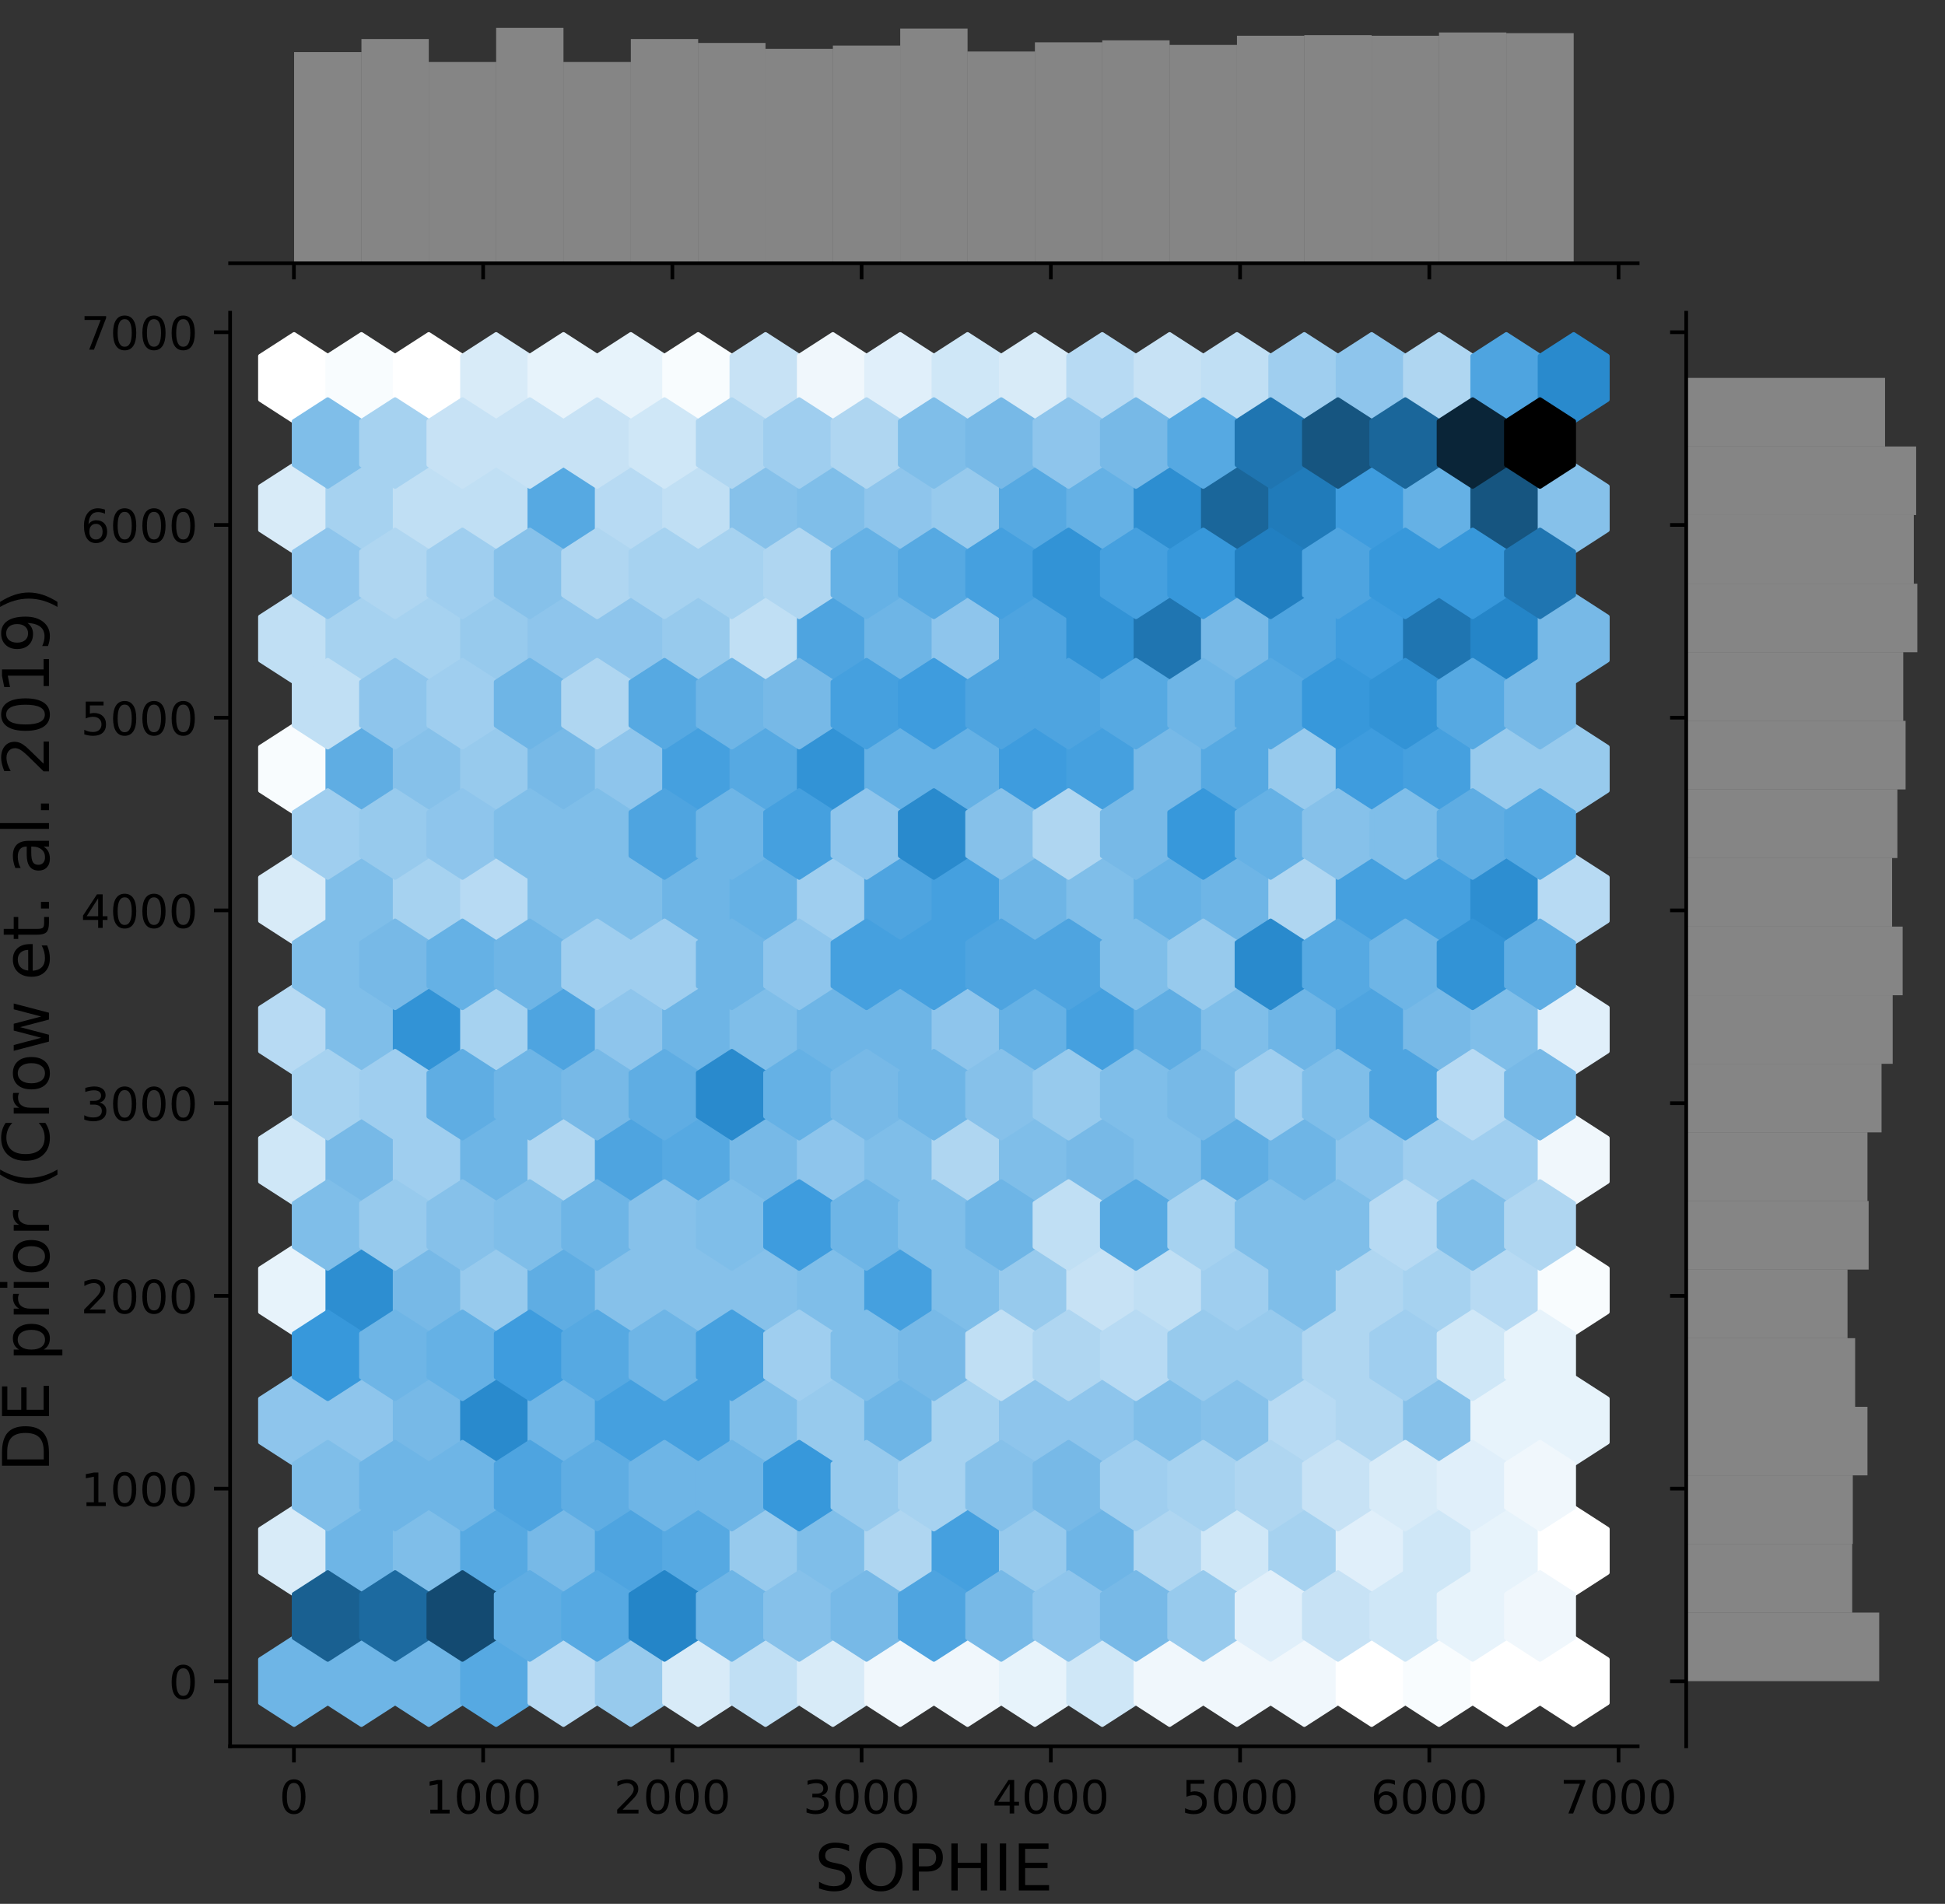 <?xml version="1.0" encoding="utf-8" standalone="no"?>
<!DOCTYPE svg PUBLIC "-//W3C//DTD SVG 1.1//EN"
  "http://www.w3.org/Graphics/SVG/1.1/DTD/svg11.dtd">
<!-- Created with matplotlib (https://matplotlib.org/) -->
<svg height="413.627pt" version="1.1" viewBox="0 0 422.618 413.627" width="422.618pt" xmlns="http://www.w3.org/2000/svg" xmlns:xlink="http://www.w3.org/1999/xlink">
 <rect x="0" y="0" width="422.618" height="413.627" fill="#333333" stroke="none"/>
 <defs>
  <style type="text/css">
*{stroke-linecap:butt;stroke-linejoin:round;}
  </style>
 </defs>
 <g id="figure_1">
  <g id="patch_1">
   <path d="M 0 413.627 
L 422.618 413.627 
L 422.618 0 
L 0 0 
z
" style="fill:none;"/>
  </g>
  <g id="axes_1">
   <g id="patch_2">
    <path d="M 49.999 379.4 
L 355.841 379.4 
L 355.841 67.94 
L 49.999 67.94 
z
" style="fill:none;"/>
   </g>
   <g id="PolyCollection_1">
    <defs>
     <path d="M 71.177 -43.624 
L 71.177 -53.062 
L 63.86 -57.781 
L 56.543 -53.062 
L 56.543 -43.624 
L 63.86 -38.905 
z
" id="C0_0_686d4df426"/>
    </defs>
    <g clip-path="url(#pc4a7679a5d)">
     <use style="fill:#6eb5e6;stroke:#6eb5e6;" x="0.041" xlink:href="#C0_0_686d4df426" y="413.586"/>
    </g>
    <g clip-path="url(#pc4a7679a5d)">
     <use style="fill:#d8ebf8;stroke:#d8ebf8;" x="0.041" xlink:href="#C0_0_686d4df426" y="385.271"/>
    </g>
    <g clip-path="url(#pc4a7679a5d)">
     <use style="fill:#8ec5ec;stroke:#8ec5ec;" x="0.041" xlink:href="#C0_0_686d4df426" y="356.957"/>
    </g>
    <g clip-path="url(#pc4a7679a5d)">
     <use style="fill:#e7f3fb;stroke:#e7f3fb;" x="0.041" xlink:href="#C0_0_686d4df426" y="328.642"/>
    </g>
    <g clip-path="url(#pc4a7679a5d)">
     <use style="fill:#cfe7f7;stroke:#cfe7f7;" x="0.041" xlink:href="#C0_0_686d4df426" y="300.327"/>
    </g>
    <g clip-path="url(#pc4a7679a5d)">
     <use style="fill:#b7daf3;stroke:#b7daf3;" x="0.041" xlink:href="#C0_0_686d4df426" y="272.013"/>
    </g>
    <g clip-path="url(#pc4a7679a5d)">
     <use style="fill:#d8ebf8;stroke:#d8ebf8;" x="0.041" xlink:href="#C0_0_686d4df426" y="243.698"/>
    </g>
    <g clip-path="url(#pc4a7679a5d)">
     <use style="fill:#f8fcfe;stroke:#f8fcfe;" x="0.041" xlink:href="#C0_0_686d4df426" y="215.384"/>
    </g>
    <g clip-path="url(#pc4a7679a5d)">
     <use style="fill:#c0dff4;stroke:#c0dff4;" x="0.041" xlink:href="#C0_0_686d4df426" y="187.069"/>
    </g>
    <g clip-path="url(#pc4a7679a5d)">
     <use style="fill:#d8ebf8;stroke:#d8ebf8;" x="0.041" xlink:href="#C0_0_686d4df426" y="158.755"/>
    </g>
    <g clip-path="url(#pc4a7679a5d)">
     <use style="fill:#ffffff;stroke:#ffffff;" x="0.041" xlink:href="#C0_0_686d4df426" y="130.44"/>
    </g>
    <g clip-path="url(#pc4a7679a5d)">
     <use style="fill:#6eb5e6;stroke:#6eb5e6;" x="14.675" xlink:href="#C0_0_686d4df426" y="413.586"/>
    </g>
    <g clip-path="url(#pc4a7679a5d)">
     <use style="fill:#6eb5e6;stroke:#6eb5e6;" x="14.675" xlink:href="#C0_0_686d4df426" y="385.271"/>
    </g>
    <g clip-path="url(#pc4a7679a5d)">
     <use style="fill:#8ec5ec;stroke:#8ec5ec;" x="14.675" xlink:href="#C0_0_686d4df426" y="356.957"/>
    </g>
    <g clip-path="url(#pc4a7679a5d)">
     <use style="fill:#2d8ed1;stroke:#2d8ed1;" x="14.675" xlink:href="#C0_0_686d4df426" y="328.642"/>
    </g>
    <g clip-path="url(#pc4a7679a5d)">
     <use style="fill:#77b9e7;stroke:#77b9e7;" x="14.675" xlink:href="#C0_0_686d4df426" y="300.327"/>
    </g>
    <g clip-path="url(#pc4a7679a5d)">
     <use style="fill:#7fbee9;stroke:#7fbee9;" x="14.675" xlink:href="#C0_0_686d4df426" y="272.013"/>
    </g>
    <g clip-path="url(#pc4a7679a5d)">
     <use style="fill:#7fbee9;stroke:#7fbee9;" x="14.675" xlink:href="#C0_0_686d4df426" y="243.698"/>
    </g>
    <g clip-path="url(#pc4a7679a5d)">
     <use style="fill:#5fade3;stroke:#5fade3;" x="14.675" xlink:href="#C0_0_686d4df426" y="215.384"/>
    </g>
    <g clip-path="url(#pc4a7679a5d)">
     <use style="fill:#a6d2f0;stroke:#a6d2f0;" x="14.675" xlink:href="#C0_0_686d4df426" y="187.069"/>
    </g>
    <g clip-path="url(#pc4a7679a5d)">
     <use style="fill:#a6d2f0;stroke:#a6d2f0;" x="14.675" xlink:href="#C0_0_686d4df426" y="158.755"/>
    </g>
    <g clip-path="url(#pc4a7679a5d)">
     <use style="fill:#f8fcfe;stroke:#f8fcfe;" x="14.675" xlink:href="#C0_0_686d4df426" y="130.44"/>
    </g>
    <g clip-path="url(#pc4a7679a5d)">
     <use style="fill:#6eb5e6;stroke:#6eb5e6;" x="29.308" xlink:href="#C0_0_686d4df426" y="413.586"/>
    </g>
    <g clip-path="url(#pc4a7679a5d)">
     <use style="fill:#7fbee9;stroke:#7fbee9;" x="29.308" xlink:href="#C0_0_686d4df426" y="385.271"/>
    </g>
    <g clip-path="url(#pc4a7679a5d)">
     <use style="fill:#77b9e7;stroke:#77b9e7;" x="29.308" xlink:href="#C0_0_686d4df426" y="356.957"/>
    </g>
    <g clip-path="url(#pc4a7679a5d)">
     <use style="fill:#77b9e7;stroke:#77b9e7;" x="29.308" xlink:href="#C0_0_686d4df426" y="328.642"/>
    </g>
    <g clip-path="url(#pc4a7679a5d)">
     <use style="fill:#9fceef;stroke:#9fceef;" x="29.308" xlink:href="#C0_0_686d4df426" y="300.327"/>
    </g>
    <g clip-path="url(#pc4a7679a5d)">
     <use style="fill:#3293d6;stroke:#3293d6;" x="29.308" xlink:href="#C0_0_686d4df426" y="272.013"/>
    </g>
    <g clip-path="url(#pc4a7679a5d)">
     <use style="fill:#a6d2f0;stroke:#a6d2f0;" x="29.308" xlink:href="#C0_0_686d4df426" y="243.698"/>
    </g>
    <g clip-path="url(#pc4a7679a5d)">
     <use style="fill:#86c1ea;stroke:#86c1ea;" x="29.308" xlink:href="#C0_0_686d4df426" y="215.384"/>
    </g>
    <g clip-path="url(#pc4a7679a5d)">
     <use style="fill:#a6d2f0;stroke:#a6d2f0;" x="29.308" xlink:href="#C0_0_686d4df426" y="187.069"/>
    </g>
    <g clip-path="url(#pc4a7679a5d)">
     <use style="fill:#c0dff4;stroke:#c0dff4;" x="29.308" xlink:href="#C0_0_686d4df426" y="158.755"/>
    </g>
    <g clip-path="url(#pc4a7679a5d)">
     <use style="fill:#ffffff;stroke:#ffffff;" x="29.308" xlink:href="#C0_0_686d4df426" y="130.44"/>
    </g>
    <g clip-path="url(#pc4a7679a5d)">
     <use style="fill:#56a9e2;stroke:#56a9e2;" x="43.942" xlink:href="#C0_0_686d4df426" y="413.586"/>
    </g>
    <g clip-path="url(#pc4a7679a5d)">
     <use style="fill:#56a9e2;stroke:#56a9e2;" x="43.942" xlink:href="#C0_0_686d4df426" y="385.271"/>
    </g>
    <g clip-path="url(#pc4a7679a5d)">
     <use style="fill:#298acd;stroke:#298acd;" x="43.942" xlink:href="#C0_0_686d4df426" y="356.957"/>
    </g>
    <g clip-path="url(#pc4a7679a5d)">
     <use style="fill:#97caed;stroke:#97caed;" x="43.942" xlink:href="#C0_0_686d4df426" y="328.642"/>
    </g>
    <g clip-path="url(#pc4a7679a5d)">
     <use style="fill:#6eb5e6;stroke:#6eb5e6;" x="43.942" xlink:href="#C0_0_686d4df426" y="300.327"/>
    </g>
    <g clip-path="url(#pc4a7679a5d)">
     <use style="fill:#a6d2f0;stroke:#a6d2f0;" x="43.942" xlink:href="#C0_0_686d4df426" y="272.013"/>
    </g>
    <g clip-path="url(#pc4a7679a5d)">
     <use style="fill:#b7daf3;stroke:#b7daf3;" x="43.942" xlink:href="#C0_0_686d4df426" y="243.698"/>
    </g>
    <g clip-path="url(#pc4a7679a5d)">
     <use style="fill:#97caed;stroke:#97caed;" x="43.942" xlink:href="#C0_0_686d4df426" y="215.384"/>
    </g>
    <g clip-path="url(#pc4a7679a5d)">
     <use style="fill:#97caed;stroke:#97caed;" x="43.942" xlink:href="#C0_0_686d4df426" y="187.069"/>
    </g>
    <g clip-path="url(#pc4a7679a5d)">
     <use style="fill:#c0dff4;stroke:#c0dff4;" x="43.942" xlink:href="#C0_0_686d4df426" y="158.755"/>
    </g>
    <g clip-path="url(#pc4a7679a5d)">
     <use style="fill:#d8ebf8;stroke:#d8ebf8;" x="43.942" xlink:href="#C0_0_686d4df426" y="130.44"/>
    </g>
    <g clip-path="url(#pc4a7679a5d)">
     <use style="fill:#b7daf3;stroke:#b7daf3;" x="58.575" xlink:href="#C0_0_686d4df426" y="413.586"/>
    </g>
    <g clip-path="url(#pc4a7679a5d)">
     <use style="fill:#77b9e7;stroke:#77b9e7;" x="58.575" xlink:href="#C0_0_686d4df426" y="385.271"/>
    </g>
    <g clip-path="url(#pc4a7679a5d)">
     <use style="fill:#6eb5e6;stroke:#6eb5e6;" x="58.575" xlink:href="#C0_0_686d4df426" y="356.957"/>
    </g>
    <g clip-path="url(#pc4a7679a5d)">
     <use style="fill:#5fade3;stroke:#5fade3;" x="58.575" xlink:href="#C0_0_686d4df426" y="328.642"/>
    </g>
    <g clip-path="url(#pc4a7679a5d)">
     <use style="fill:#afd6f1;stroke:#afd6f1;" x="58.575" xlink:href="#C0_0_686d4df426" y="300.327"/>
    </g>
    <g clip-path="url(#pc4a7679a5d)">
     <use style="fill:#4ea4e0;stroke:#4ea4e0;" x="58.575" xlink:href="#C0_0_686d4df426" y="272.013"/>
    </g>
    <g clip-path="url(#pc4a7679a5d)">
     <use style="fill:#7fbee9;stroke:#7fbee9;" x="58.575" xlink:href="#C0_0_686d4df426" y="243.698"/>
    </g>
    <g clip-path="url(#pc4a7679a5d)">
     <use style="fill:#77b9e7;stroke:#77b9e7;" x="58.575" xlink:href="#C0_0_686d4df426" y="215.384"/>
    </g>
    <g clip-path="url(#pc4a7679a5d)">
     <use style="fill:#8ec5ec;stroke:#8ec5ec;" x="58.575" xlink:href="#C0_0_686d4df426" y="187.069"/>
    </g>
    <g clip-path="url(#pc4a7679a5d)">
     <use style="fill:#56a9e2;stroke:#56a9e2;" x="58.575" xlink:href="#C0_0_686d4df426" y="158.755"/>
    </g>
    <g clip-path="url(#pc4a7679a5d)">
     <use style="fill:#e7f3fb;stroke:#e7f3fb;" x="58.575" xlink:href="#C0_0_686d4df426" y="130.44"/>
    </g>
    <g clip-path="url(#pc4a7679a5d)">
     <use style="fill:#97caed;stroke:#97caed;" x="73.209" xlink:href="#C0_0_686d4df426" y="413.586"/>
    </g>
    <g clip-path="url(#pc4a7679a5d)">
     <use style="fill:#4ea4e0;stroke:#4ea4e0;" x="73.209" xlink:href="#C0_0_686d4df426" y="385.271"/>
    </g>
    <g clip-path="url(#pc4a7679a5d)">
     <use style="fill:#45a0df;stroke:#45a0df;" x="73.209" xlink:href="#C0_0_686d4df426" y="356.957"/>
    </g>
    <g clip-path="url(#pc4a7679a5d)">
     <use style="fill:#86c1ea;stroke:#86c1ea;" x="73.209" xlink:href="#C0_0_686d4df426" y="328.642"/>
    </g>
    <g clip-path="url(#pc4a7679a5d)">
     <use style="fill:#4ea4e0;stroke:#4ea4e0;" x="73.209" xlink:href="#C0_0_686d4df426" y="300.327"/>
    </g>
    <g clip-path="url(#pc4a7679a5d)">
     <use style="fill:#8ec5ec;stroke:#8ec5ec;" x="73.209" xlink:href="#C0_0_686d4df426" y="272.013"/>
    </g>
    <g clip-path="url(#pc4a7679a5d)">
     <use style="fill:#7fbee9;stroke:#7fbee9;" x="73.209" xlink:href="#C0_0_686d4df426" y="243.698"/>
    </g>
    <g clip-path="url(#pc4a7679a5d)">
     <use style="fill:#8ec5ec;stroke:#8ec5ec;" x="73.209" xlink:href="#C0_0_686d4df426" y="215.384"/>
    </g>
    <g clip-path="url(#pc4a7679a5d)">
     <use style="fill:#8ec5ec;stroke:#8ec5ec;" x="73.209" xlink:href="#C0_0_686d4df426" y="187.069"/>
    </g>
    <g clip-path="url(#pc4a7679a5d)">
     <use style="fill:#b7daf3;stroke:#b7daf3;" x="73.209" xlink:href="#C0_0_686d4df426" y="158.755"/>
    </g>
    <g clip-path="url(#pc4a7679a5d)">
     <use style="fill:#e7f3fb;stroke:#e7f3fb;" x="73.209" xlink:href="#C0_0_686d4df426" y="130.44"/>
    </g>
    <g clip-path="url(#pc4a7679a5d)">
     <use style="fill:#d8ebf8;stroke:#d8ebf8;" x="87.842" xlink:href="#C0_0_686d4df426" y="413.586"/>
    </g>
    <g clip-path="url(#pc4a7679a5d)">
     <use style="fill:#56a9e2;stroke:#56a9e2;" x="87.842" xlink:href="#C0_0_686d4df426" y="385.271"/>
    </g>
    <g clip-path="url(#pc4a7679a5d)">
     <use style="fill:#45a0df;stroke:#45a0df;" x="87.842" xlink:href="#C0_0_686d4df426" y="356.957"/>
    </g>
    <g clip-path="url(#pc4a7679a5d)">
     <use style="fill:#86c1ea;stroke:#86c1ea;" x="87.842" xlink:href="#C0_0_686d4df426" y="328.642"/>
    </g>
    <g clip-path="url(#pc4a7679a5d)">
     <use style="fill:#56a9e2;stroke:#56a9e2;" x="87.842" xlink:href="#C0_0_686d4df426" y="300.327"/>
    </g>
    <g clip-path="url(#pc4a7679a5d)">
     <use style="fill:#6eb5e6;stroke:#6eb5e6;" x="87.842" xlink:href="#C0_0_686d4df426" y="272.013"/>
    </g>
    <g clip-path="url(#pc4a7679a5d)">
     <use style="fill:#6eb5e6;stroke:#6eb5e6;" x="87.842" xlink:href="#C0_0_686d4df426" y="243.698"/>
    </g>
    <g clip-path="url(#pc4a7679a5d)">
     <use style="fill:#45a0df;stroke:#45a0df;" x="87.842" xlink:href="#C0_0_686d4df426" y="215.384"/>
    </g>
    <g clip-path="url(#pc4a7679a5d)">
     <use style="fill:#97caed;stroke:#97caed;" x="87.842" xlink:href="#C0_0_686d4df426" y="187.069"/>
    </g>
    <g clip-path="url(#pc4a7679a5d)">
     <use style="fill:#c0dff4;stroke:#c0dff4;" x="87.842" xlink:href="#C0_0_686d4df426" y="158.755"/>
    </g>
    <g clip-path="url(#pc4a7679a5d)">
     <use style="fill:#f8fcfe;stroke:#f8fcfe;" x="87.842" xlink:href="#C0_0_686d4df426" y="130.44"/>
    </g>
    <g clip-path="url(#pc4a7679a5d)">
     <use style="fill:#c0dff4;stroke:#c0dff4;" x="102.476" xlink:href="#C0_0_686d4df426" y="413.586"/>
    </g>
    <g clip-path="url(#pc4a7679a5d)">
     <use style="fill:#97caed;stroke:#97caed;" x="102.476" xlink:href="#C0_0_686d4df426" y="385.271"/>
    </g>
    <g clip-path="url(#pc4a7679a5d)">
     <use style="fill:#7fbee9;stroke:#7fbee9;" x="102.476" xlink:href="#C0_0_686d4df426" y="356.957"/>
    </g>
    <g clip-path="url(#pc4a7679a5d)">
     <use style="fill:#86c1ea;stroke:#86c1ea;" x="102.476" xlink:href="#C0_0_686d4df426" y="328.642"/>
    </g>
    <g clip-path="url(#pc4a7679a5d)">
     <use style="fill:#77b9e7;stroke:#77b9e7;" x="102.476" xlink:href="#C0_0_686d4df426" y="300.327"/>
    </g>
    <g clip-path="url(#pc4a7679a5d)">
     <use style="fill:#7fbee9;stroke:#7fbee9;" x="102.476" xlink:href="#C0_0_686d4df426" y="272.013"/>
    </g>
    <g clip-path="url(#pc4a7679a5d)">
     <use style="fill:#65b1e5;stroke:#65b1e5;" x="102.476" xlink:href="#C0_0_686d4df426" y="243.698"/>
    </g>
    <g clip-path="url(#pc4a7679a5d)">
     <use style="fill:#56a9e2;stroke:#56a9e2;" x="102.476" xlink:href="#C0_0_686d4df426" y="215.384"/>
    </g>
    <g clip-path="url(#pc4a7679a5d)">
     <use style="fill:#c0dff4;stroke:#c0dff4;" x="102.476" xlink:href="#C0_0_686d4df426" y="187.069"/>
    </g>
    <g clip-path="url(#pc4a7679a5d)">
     <use style="fill:#86c1ea;stroke:#86c1ea;" x="102.476" xlink:href="#C0_0_686d4df426" y="158.755"/>
    </g>
    <g clip-path="url(#pc4a7679a5d)">
     <use style="fill:#c7e2f5;stroke:#c7e2f5;" x="102.476" xlink:href="#C0_0_686d4df426" y="130.44"/>
    </g>
    <g clip-path="url(#pc4a7679a5d)">
     <use style="fill:#d8ebf8;stroke:#d8ebf8;" x="117.11" xlink:href="#C0_0_686d4df426" y="413.586"/>
    </g>
    <g clip-path="url(#pc4a7679a5d)">
     <use style="fill:#7fbee9;stroke:#7fbee9;" x="117.11" xlink:href="#C0_0_686d4df426" y="385.271"/>
    </g>
    <g clip-path="url(#pc4a7679a5d)">
     <use style="fill:#97caed;stroke:#97caed;" x="117.11" xlink:href="#C0_0_686d4df426" y="356.957"/>
    </g>
    <g clip-path="url(#pc4a7679a5d)">
     <use style="fill:#7fbee9;stroke:#7fbee9;" x="117.11" xlink:href="#C0_0_686d4df426" y="328.642"/>
    </g>
    <g clip-path="url(#pc4a7679a5d)">
     <use style="fill:#8ec5ec;stroke:#8ec5ec;" x="117.11" xlink:href="#C0_0_686d4df426" y="300.327"/>
    </g>
    <g clip-path="url(#pc4a7679a5d)">
     <use style="fill:#6eb5e6;stroke:#6eb5e6;" x="117.11" xlink:href="#C0_0_686d4df426" y="272.013"/>
    </g>
    <g clip-path="url(#pc4a7679a5d)">
     <use style="fill:#9fceef;stroke:#9fceef;" x="117.11" xlink:href="#C0_0_686d4df426" y="243.698"/>
    </g>
    <g clip-path="url(#pc4a7679a5d)">
     <use style="fill:#3293d6;stroke:#3293d6;" x="117.11" xlink:href="#C0_0_686d4df426" y="215.384"/>
    </g>
    <g clip-path="url(#pc4a7679a5d)">
     <use style="fill:#4ea4e0;stroke:#4ea4e0;" x="117.11" xlink:href="#C0_0_686d4df426" y="187.069"/>
    </g>
    <g clip-path="url(#pc4a7679a5d)">
     <use style="fill:#7fbee9;stroke:#7fbee9;" x="117.11" xlink:href="#C0_0_686d4df426" y="158.755"/>
    </g>
    <g clip-path="url(#pc4a7679a5d)">
     <use style="fill:#f0f7fc;stroke:#f0f7fc;" x="117.11" xlink:href="#C0_0_686d4df426" y="130.44"/>
    </g>
    <g clip-path="url(#pc4a7679a5d)">
     <use style="fill:#f0f7fc;stroke:#f0f7fc;" x="131.743" xlink:href="#C0_0_686d4df426" y="413.586"/>
    </g>
    <g clip-path="url(#pc4a7679a5d)">
     <use style="fill:#afd6f1;stroke:#afd6f1;" x="131.743" xlink:href="#C0_0_686d4df426" y="385.271"/>
    </g>
    <g clip-path="url(#pc4a7679a5d)">
     <use style="fill:#6eb5e6;stroke:#6eb5e6;" x="131.743" xlink:href="#C0_0_686d4df426" y="356.957"/>
    </g>
    <g clip-path="url(#pc4a7679a5d)">
     <use style="fill:#45a0df;stroke:#45a0df;" x="131.743" xlink:href="#C0_0_686d4df426" y="328.642"/>
    </g>
    <g clip-path="url(#pc4a7679a5d)">
     <use style="fill:#7fbee9;stroke:#7fbee9;" x="131.743" xlink:href="#C0_0_686d4df426" y="300.327"/>
    </g>
    <g clip-path="url(#pc4a7679a5d)">
     <use style="fill:#6eb5e6;stroke:#6eb5e6;" x="131.743" xlink:href="#C0_0_686d4df426" y="272.013"/>
    </g>
    <g clip-path="url(#pc4a7679a5d)">
     <use style="fill:#4ea4e0;stroke:#4ea4e0;" x="131.743" xlink:href="#C0_0_686d4df426" y="243.698"/>
    </g>
    <g clip-path="url(#pc4a7679a5d)">
     <use style="fill:#65b1e5;stroke:#65b1e5;" x="131.743" xlink:href="#C0_0_686d4df426" y="215.384"/>
    </g>
    <g clip-path="url(#pc4a7679a5d)">
     <use style="fill:#6eb5e6;stroke:#6eb5e6;" x="131.743" xlink:href="#C0_0_686d4df426" y="187.069"/>
    </g>
    <g clip-path="url(#pc4a7679a5d)">
     <use style="fill:#8ec5ec;stroke:#8ec5ec;" x="131.743" xlink:href="#C0_0_686d4df426" y="158.755"/>
    </g>
    <g clip-path="url(#pc4a7679a5d)">
     <use style="fill:#e0effa;stroke:#e0effa;" x="131.743" xlink:href="#C0_0_686d4df426" y="130.44"/>
    </g>
    <g clip-path="url(#pc4a7679a5d)">
     <use style="fill:#f0f7fc;stroke:#f0f7fc;" x="146.377" xlink:href="#C0_0_686d4df426" y="413.586"/>
    </g>
    <g clip-path="url(#pc4a7679a5d)">
     <use style="fill:#45a0df;stroke:#45a0df;" x="146.377" xlink:href="#C0_0_686d4df426" y="385.271"/>
    </g>
    <g clip-path="url(#pc4a7679a5d)">
     <use style="fill:#a6d2f0;stroke:#a6d2f0;" x="146.377" xlink:href="#C0_0_686d4df426" y="356.957"/>
    </g>
    <g clip-path="url(#pc4a7679a5d)">
     <use style="fill:#7fbee9;stroke:#7fbee9;" x="146.377" xlink:href="#C0_0_686d4df426" y="328.642"/>
    </g>
    <g clip-path="url(#pc4a7679a5d)">
     <use style="fill:#afd6f1;stroke:#afd6f1;" x="146.377" xlink:href="#C0_0_686d4df426" y="300.327"/>
    </g>
    <g clip-path="url(#pc4a7679a5d)">
     <use style="fill:#8ec5ec;stroke:#8ec5ec;" x="146.377" xlink:href="#C0_0_686d4df426" y="272.013"/>
    </g>
    <g clip-path="url(#pc4a7679a5d)">
     <use style="fill:#45a0df;stroke:#45a0df;" x="146.377" xlink:href="#C0_0_686d4df426" y="243.698"/>
    </g>
    <g clip-path="url(#pc4a7679a5d)">
     <use style="fill:#65b1e5;stroke:#65b1e5;" x="146.377" xlink:href="#C0_0_686d4df426" y="215.384"/>
    </g>
    <g clip-path="url(#pc4a7679a5d)">
     <use style="fill:#8ec5ec;stroke:#8ec5ec;" x="146.377" xlink:href="#C0_0_686d4df426" y="187.069"/>
    </g>
    <g clip-path="url(#pc4a7679a5d)">
     <use style="fill:#97caed;stroke:#97caed;" x="146.377" xlink:href="#C0_0_686d4df426" y="158.755"/>
    </g>
    <g clip-path="url(#pc4a7679a5d)">
     <use style="fill:#cfe7f7;stroke:#cfe7f7;" x="146.377" xlink:href="#C0_0_686d4df426" y="130.44"/>
    </g>
    <g clip-path="url(#pc4a7679a5d)">
     <use style="fill:#e7f3fb;stroke:#e7f3fb;" x="161.01" xlink:href="#C0_0_686d4df426" y="413.586"/>
    </g>
    <g clip-path="url(#pc4a7679a5d)">
     <use style="fill:#97caed;stroke:#97caed;" x="161.01" xlink:href="#C0_0_686d4df426" y="385.271"/>
    </g>
    <g clip-path="url(#pc4a7679a5d)">
     <use style="fill:#8ec5ec;stroke:#8ec5ec;" x="161.01" xlink:href="#C0_0_686d4df426" y="356.957"/>
    </g>
    <g clip-path="url(#pc4a7679a5d)">
     <use style="fill:#97caed;stroke:#97caed;" x="161.01" xlink:href="#C0_0_686d4df426" y="328.642"/>
    </g>
    <g clip-path="url(#pc4a7679a5d)">
     <use style="fill:#7fbee9;stroke:#7fbee9;" x="161.01" xlink:href="#C0_0_686d4df426" y="300.327"/>
    </g>
    <g clip-path="url(#pc4a7679a5d)">
     <use style="fill:#65b1e5;stroke:#65b1e5;" x="161.01" xlink:href="#C0_0_686d4df426" y="272.013"/>
    </g>
    <g clip-path="url(#pc4a7679a5d)">
     <use style="fill:#6eb5e6;stroke:#6eb5e6;" x="161.01" xlink:href="#C0_0_686d4df426" y="243.698"/>
    </g>
    <g clip-path="url(#pc4a7679a5d)">
     <use style="fill:#3e9cde;stroke:#3e9cde;" x="161.01" xlink:href="#C0_0_686d4df426" y="215.384"/>
    </g>
    <g clip-path="url(#pc4a7679a5d)">
     <use style="fill:#4ea4e0;stroke:#4ea4e0;" x="161.01" xlink:href="#C0_0_686d4df426" y="187.069"/>
    </g>
    <g clip-path="url(#pc4a7679a5d)">
     <use style="fill:#56a9e2;stroke:#56a9e2;" x="161.01" xlink:href="#C0_0_686d4df426" y="158.755"/>
    </g>
    <g clip-path="url(#pc4a7679a5d)">
     <use style="fill:#d8ebf8;stroke:#d8ebf8;" x="161.01" xlink:href="#C0_0_686d4df426" y="130.44"/>
    </g>
    <g clip-path="url(#pc4a7679a5d)">
     <use style="fill:#cfe7f7;stroke:#cfe7f7;" x="175.644" xlink:href="#C0_0_686d4df426" y="413.586"/>
    </g>
    <g clip-path="url(#pc4a7679a5d)">
     <use style="fill:#6eb5e6;stroke:#6eb5e6;" x="175.644" xlink:href="#C0_0_686d4df426" y="385.271"/>
    </g>
    <g clip-path="url(#pc4a7679a5d)">
     <use style="fill:#8ec5ec;stroke:#8ec5ec;" x="175.644" xlink:href="#C0_0_686d4df426" y="356.957"/>
    </g>
    <g clip-path="url(#pc4a7679a5d)">
     <use style="fill:#c7e2f5;stroke:#c7e2f5;" x="175.644" xlink:href="#C0_0_686d4df426" y="328.642"/>
    </g>
    <g clip-path="url(#pc4a7679a5d)">
     <use style="fill:#77b9e7;stroke:#77b9e7;" x="175.644" xlink:href="#C0_0_686d4df426" y="300.327"/>
    </g>
    <g clip-path="url(#pc4a7679a5d)">
     <use style="fill:#45a0df;stroke:#45a0df;" x="175.644" xlink:href="#C0_0_686d4df426" y="272.013"/>
    </g>
    <g clip-path="url(#pc4a7679a5d)">
     <use style="fill:#7fbee9;stroke:#7fbee9;" x="175.644" xlink:href="#C0_0_686d4df426" y="243.698"/>
    </g>
    <g clip-path="url(#pc4a7679a5d)">
     <use style="fill:#45a0df;stroke:#45a0df;" x="175.644" xlink:href="#C0_0_686d4df426" y="215.384"/>
    </g>
    <g clip-path="url(#pc4a7679a5d)">
     <use style="fill:#3293d6;stroke:#3293d6;" x="175.644" xlink:href="#C0_0_686d4df426" y="187.069"/>
    </g>
    <g clip-path="url(#pc4a7679a5d)">
     <use style="fill:#65b1e5;stroke:#65b1e5;" x="175.644" xlink:href="#C0_0_686d4df426" y="158.755"/>
    </g>
    <g clip-path="url(#pc4a7679a5d)">
     <use style="fill:#b7daf3;stroke:#b7daf3;" x="175.644" xlink:href="#C0_0_686d4df426" y="130.44"/>
    </g>
    <g clip-path="url(#pc4a7679a5d)">
     <use style="fill:#f0f7fc;stroke:#f0f7fc;" x="190.277" xlink:href="#C0_0_686d4df426" y="413.586"/>
    </g>
    <g clip-path="url(#pc4a7679a5d)">
     <use style="fill:#afd6f1;stroke:#afd6f1;" x="190.277" xlink:href="#C0_0_686d4df426" y="385.271"/>
    </g>
    <g clip-path="url(#pc4a7679a5d)">
     <use style="fill:#7fbee9;stroke:#7fbee9;" x="190.277" xlink:href="#C0_0_686d4df426" y="356.957"/>
    </g>
    <g clip-path="url(#pc4a7679a5d)">
     <use style="fill:#c0dff4;stroke:#c0dff4;" x="190.277" xlink:href="#C0_0_686d4df426" y="328.642"/>
    </g>
    <g clip-path="url(#pc4a7679a5d)">
     <use style="fill:#7fbee9;stroke:#7fbee9;" x="190.277" xlink:href="#C0_0_686d4df426" y="300.327"/>
    </g>
    <g clip-path="url(#pc4a7679a5d)">
     <use style="fill:#5fade3;stroke:#5fade3;" x="190.277" xlink:href="#C0_0_686d4df426" y="272.013"/>
    </g>
    <g clip-path="url(#pc4a7679a5d)">
     <use style="fill:#65b1e5;stroke:#65b1e5;" x="190.277" xlink:href="#C0_0_686d4df426" y="243.698"/>
    </g>
    <g clip-path="url(#pc4a7679a5d)">
     <use style="fill:#77b9e7;stroke:#77b9e7;" x="190.277" xlink:href="#C0_0_686d4df426" y="215.384"/>
    </g>
    <g clip-path="url(#pc4a7679a5d)">
     <use style="fill:#1f75b1;stroke:#1f75b1;" x="190.277" xlink:href="#C0_0_686d4df426" y="187.069"/>
    </g>
    <g clip-path="url(#pc4a7679a5d)">
     <use style="fill:#2d8ed1;stroke:#2d8ed1;" x="190.277" xlink:href="#C0_0_686d4df426" y="158.755"/>
    </g>
    <g clip-path="url(#pc4a7679a5d)">
     <use style="fill:#c7e2f5;stroke:#c7e2f5;" x="190.277" xlink:href="#C0_0_686d4df426" y="130.44"/>
    </g>
    <g clip-path="url(#pc4a7679a5d)">
     <use style="fill:#f0f7fc;stroke:#f0f7fc;" x="204.911" xlink:href="#C0_0_686d4df426" y="413.586"/>
    </g>
    <g clip-path="url(#pc4a7679a5d)">
     <use style="fill:#cfe7f7;stroke:#cfe7f7;" x="204.911" xlink:href="#C0_0_686d4df426" y="385.271"/>
    </g>
    <g clip-path="url(#pc4a7679a5d)">
     <use style="fill:#86c1ea;stroke:#86c1ea;" x="204.911" xlink:href="#C0_0_686d4df426" y="356.957"/>
    </g>
    <g clip-path="url(#pc4a7679a5d)">
     <use style="fill:#9fceef;stroke:#9fceef;" x="204.911" xlink:href="#C0_0_686d4df426" y="328.642"/>
    </g>
    <g clip-path="url(#pc4a7679a5d)">
     <use style="fill:#5fade3;stroke:#5fade3;" x="204.911" xlink:href="#C0_0_686d4df426" y="300.327"/>
    </g>
    <g clip-path="url(#pc4a7679a5d)">
     <use style="fill:#7fbee9;stroke:#7fbee9;" x="204.911" xlink:href="#C0_0_686d4df426" y="272.013"/>
    </g>
    <g clip-path="url(#pc4a7679a5d)">
     <use style="fill:#6eb5e6;stroke:#6eb5e6;" x="204.911" xlink:href="#C0_0_686d4df426" y="243.698"/>
    </g>
    <g clip-path="url(#pc4a7679a5d)">
     <use style="fill:#56a9e2;stroke:#56a9e2;" x="204.911" xlink:href="#C0_0_686d4df426" y="215.384"/>
    </g>
    <g clip-path="url(#pc4a7679a5d)">
     <use style="fill:#77b9e7;stroke:#77b9e7;" x="204.911" xlink:href="#C0_0_686d4df426" y="187.069"/>
    </g>
    <g clip-path="url(#pc4a7679a5d)">
     <use style="fill:#1a669a;stroke:#1a669a;" x="204.911" xlink:href="#C0_0_686d4df426" y="158.755"/>
    </g>
    <g clip-path="url(#pc4a7679a5d)">
     <use style="fill:#c0dff4;stroke:#c0dff4;" x="204.911" xlink:href="#C0_0_686d4df426" y="130.44"/>
    </g>
    <g clip-path="url(#pc4a7679a5d)">
     <use style="fill:#f0f7fc;stroke:#f0f7fc;" x="219.544" xlink:href="#C0_0_686d4df426" y="413.586"/>
    </g>
    <g clip-path="url(#pc4a7679a5d)">
     <use style="fill:#a6d2f0;stroke:#a6d2f0;" x="219.544" xlink:href="#C0_0_686d4df426" y="385.271"/>
    </g>
    <g clip-path="url(#pc4a7679a5d)">
     <use style="fill:#b7daf3;stroke:#b7daf3;" x="219.544" xlink:href="#C0_0_686d4df426" y="356.957"/>
    </g>
    <g clip-path="url(#pc4a7679a5d)">
     <use style="fill:#7fbee9;stroke:#7fbee9;" x="219.544" xlink:href="#C0_0_686d4df426" y="328.642"/>
    </g>
    <g clip-path="url(#pc4a7679a5d)">
     <use style="fill:#6eb5e6;stroke:#6eb5e6;" x="219.544" xlink:href="#C0_0_686d4df426" y="300.327"/>
    </g>
    <g clip-path="url(#pc4a7679a5d)">
     <use style="fill:#6eb5e6;stroke:#6eb5e6;" x="219.544" xlink:href="#C0_0_686d4df426" y="272.013"/>
    </g>
    <g clip-path="url(#pc4a7679a5d)">
     <use style="fill:#afd6f1;stroke:#afd6f1;" x="219.544" xlink:href="#C0_0_686d4df426" y="243.698"/>
    </g>
    <g clip-path="url(#pc4a7679a5d)">
     <use style="fill:#97caed;stroke:#97caed;" x="219.544" xlink:href="#C0_0_686d4df426" y="215.384"/>
    </g>
    <g clip-path="url(#pc4a7679a5d)">
     <use style="fill:#4ea4e0;stroke:#4ea4e0;" x="219.544" xlink:href="#C0_0_686d4df426" y="187.069"/>
    </g>
    <g clip-path="url(#pc4a7679a5d)">
     <use style="fill:#207bba;stroke:#207bba;" x="219.544" xlink:href="#C0_0_686d4df426" y="158.755"/>
    </g>
    <g clip-path="url(#pc4a7679a5d)">
     <use style="fill:#9fceef;stroke:#9fceef;" x="219.544" xlink:href="#C0_0_686d4df426" y="130.44"/>
    </g>
    <g clip-path="url(#pc4a7679a5d)">
     <use style="fill:#ffffff;stroke:#ffffff;" x="234.178" xlink:href="#C0_0_686d4df426" y="413.586"/>
    </g>
    <g clip-path="url(#pc4a7679a5d)">
     <use style="fill:#e0effa;stroke:#e0effa;" x="234.178" xlink:href="#C0_0_686d4df426" y="385.271"/>
    </g>
    <g clip-path="url(#pc4a7679a5d)">
     <use style="fill:#afd6f1;stroke:#afd6f1;" x="234.178" xlink:href="#C0_0_686d4df426" y="356.957"/>
    </g>
    <g clip-path="url(#pc4a7679a5d)">
     <use style="fill:#afd6f1;stroke:#afd6f1;" x="234.178" xlink:href="#C0_0_686d4df426" y="328.642"/>
    </g>
    <g clip-path="url(#pc4a7679a5d)">
     <use style="fill:#8ec5ec;stroke:#8ec5ec;" x="234.178" xlink:href="#C0_0_686d4df426" y="300.327"/>
    </g>
    <g clip-path="url(#pc4a7679a5d)">
     <use style="fill:#4ea4e0;stroke:#4ea4e0;" x="234.178" xlink:href="#C0_0_686d4df426" y="272.013"/>
    </g>
    <g clip-path="url(#pc4a7679a5d)">
     <use style="fill:#45a0df;stroke:#45a0df;" x="234.178" xlink:href="#C0_0_686d4df426" y="243.698"/>
    </g>
    <g clip-path="url(#pc4a7679a5d)">
     <use style="fill:#3e9cde;stroke:#3e9cde;" x="234.178" xlink:href="#C0_0_686d4df426" y="215.384"/>
    </g>
    <g clip-path="url(#pc4a7679a5d)">
     <use style="fill:#3e9cde;stroke:#3e9cde;" x="234.178" xlink:href="#C0_0_686d4df426" y="187.069"/>
    </g>
    <g clip-path="url(#pc4a7679a5d)">
     <use style="fill:#3e9cde;stroke:#3e9cde;" x="234.178" xlink:href="#C0_0_686d4df426" y="158.755"/>
    </g>
    <g clip-path="url(#pc4a7679a5d)">
     <use style="fill:#8ec5ec;stroke:#8ec5ec;" x="234.178" xlink:href="#C0_0_686d4df426" y="130.44"/>
    </g>
    <g clip-path="url(#pc4a7679a5d)">
     <use style="fill:#f8fcfe;stroke:#f8fcfe;" x="248.812" xlink:href="#C0_0_686d4df426" y="413.586"/>
    </g>
    <g clip-path="url(#pc4a7679a5d)">
     <use style="fill:#cfe7f7;stroke:#cfe7f7;" x="248.812" xlink:href="#C0_0_686d4df426" y="385.271"/>
    </g>
    <g clip-path="url(#pc4a7679a5d)">
     <use style="fill:#86c1ea;stroke:#86c1ea;" x="248.812" xlink:href="#C0_0_686d4df426" y="356.957"/>
    </g>
    <g clip-path="url(#pc4a7679a5d)">
     <use style="fill:#a6d2f0;stroke:#a6d2f0;" x="248.812" xlink:href="#C0_0_686d4df426" y="328.642"/>
    </g>
    <g clip-path="url(#pc4a7679a5d)">
     <use style="fill:#9fceef;stroke:#9fceef;" x="248.812" xlink:href="#C0_0_686d4df426" y="300.327"/>
    </g>
    <g clip-path="url(#pc4a7679a5d)">
     <use style="fill:#77b9e7;stroke:#77b9e7;" x="248.812" xlink:href="#C0_0_686d4df426" y="272.013"/>
    </g>
    <g clip-path="url(#pc4a7679a5d)">
     <use style="fill:#45a0df;stroke:#45a0df;" x="248.812" xlink:href="#C0_0_686d4df426" y="243.698"/>
    </g>
    <g clip-path="url(#pc4a7679a5d)">
     <use style="fill:#45a0df;stroke:#45a0df;" x="248.812" xlink:href="#C0_0_686d4df426" y="215.384"/>
    </g>
    <g clip-path="url(#pc4a7679a5d)">
     <use style="fill:#1f75b1;stroke:#1f75b1;" x="248.812" xlink:href="#C0_0_686d4df426" y="187.069"/>
    </g>
    <g clip-path="url(#pc4a7679a5d)">
     <use style="fill:#65b1e5;stroke:#65b1e5;" x="248.812" xlink:href="#C0_0_686d4df426" y="158.755"/>
    </g>
    <g clip-path="url(#pc4a7679a5d)">
     <use style="fill:#afd6f1;stroke:#afd6f1;" x="248.812" xlink:href="#C0_0_686d4df426" y="130.44"/>
    </g>
    <g clip-path="url(#pc4a7679a5d)">
     <use style="fill:#ffffff;stroke:#ffffff;" x="263.445" xlink:href="#C0_0_686d4df426" y="413.586"/>
    </g>
    <g clip-path="url(#pc4a7679a5d)">
     <use style="fill:#e7f3fb;stroke:#e7f3fb;" x="263.445" xlink:href="#C0_0_686d4df426" y="385.271"/>
    </g>
    <g clip-path="url(#pc4a7679a5d)">
     <use style="fill:#e7f3fb;stroke:#e7f3fb;" x="263.445" xlink:href="#C0_0_686d4df426" y="356.957"/>
    </g>
    <g clip-path="url(#pc4a7679a5d)">
     <use style="fill:#b7daf3;stroke:#b7daf3;" x="263.445" xlink:href="#C0_0_686d4df426" y="328.642"/>
    </g>
    <g clip-path="url(#pc4a7679a5d)">
     <use style="fill:#9fceef;stroke:#9fceef;" x="263.445" xlink:href="#C0_0_686d4df426" y="300.327"/>
    </g>
    <g clip-path="url(#pc4a7679a5d)">
     <use style="fill:#7fbee9;stroke:#7fbee9;" x="263.445" xlink:href="#C0_0_686d4df426" y="272.013"/>
    </g>
    <g clip-path="url(#pc4a7679a5d)">
     <use style="fill:#2d8ed1;stroke:#2d8ed1;" x="263.445" xlink:href="#C0_0_686d4df426" y="243.698"/>
    </g>
    <g clip-path="url(#pc4a7679a5d)">
     <use style="fill:#97caed;stroke:#97caed;" x="263.445" xlink:href="#C0_0_686d4df426" y="215.384"/>
    </g>
    <g clip-path="url(#pc4a7679a5d)">
     <use style="fill:#2485c8;stroke:#2485c8;" x="263.445" xlink:href="#C0_0_686d4df426" y="187.069"/>
    </g>
    <g clip-path="url(#pc4a7679a5d)">
     <use style="fill:#165580;stroke:#165580;" x="263.445" xlink:href="#C0_0_686d4df426" y="158.755"/>
    </g>
    <g clip-path="url(#pc4a7679a5d)">
     <use style="fill:#4ea4e0;stroke:#4ea4e0;" x="263.445" xlink:href="#C0_0_686d4df426" y="130.44"/>
    </g>
    <g clip-path="url(#pc4a7679a5d)">
     <use style="fill:#ffffff;stroke:#ffffff;" x="278.079" xlink:href="#C0_0_686d4df426" y="413.586"/>
    </g>
    <g clip-path="url(#pc4a7679a5d)">
     <use style="fill:#ffffff;stroke:#ffffff;" x="278.079" xlink:href="#C0_0_686d4df426" y="385.271"/>
    </g>
    <g clip-path="url(#pc4a7679a5d)">
     <use style="fill:#e7f3fb;stroke:#e7f3fb;" x="278.079" xlink:href="#C0_0_686d4df426" y="356.957"/>
    </g>
    <g clip-path="url(#pc4a7679a5d)">
     <use style="fill:#f8fcfe;stroke:#f8fcfe;" x="278.079" xlink:href="#C0_0_686d4df426" y="328.642"/>
    </g>
    <g clip-path="url(#pc4a7679a5d)">
     <use style="fill:#f0f7fc;stroke:#f0f7fc;" x="278.079" xlink:href="#C0_0_686d4df426" y="300.327"/>
    </g>
    <g clip-path="url(#pc4a7679a5d)">
     <use style="fill:#e0effa;stroke:#e0effa;" x="278.079" xlink:href="#C0_0_686d4df426" y="272.013"/>
    </g>
    <g clip-path="url(#pc4a7679a5d)">
     <use style="fill:#b7daf3;stroke:#b7daf3;" x="278.079" xlink:href="#C0_0_686d4df426" y="243.698"/>
    </g>
    <g clip-path="url(#pc4a7679a5d)">
     <use style="fill:#97caed;stroke:#97caed;" x="278.079" xlink:href="#C0_0_686d4df426" y="215.384"/>
    </g>
    <g clip-path="url(#pc4a7679a5d)">
     <use style="fill:#77b9e7;stroke:#77b9e7;" x="278.079" xlink:href="#C0_0_686d4df426" y="187.069"/>
    </g>
    <g clip-path="url(#pc4a7679a5d)">
     <use style="fill:#86c1ea;stroke:#86c1ea;" x="278.079" xlink:href="#C0_0_686d4df426" y="158.755"/>
    </g>
    <g clip-path="url(#pc4a7679a5d)">
     <use style="fill:#298acd;stroke:#298acd;" x="278.079" xlink:href="#C0_0_686d4df426" y="130.44"/>
    </g>
    <g clip-path="url(#pc4a7679a5d)">
     <use style="fill:#196091;stroke:#196091;" x="7.358" xlink:href="#C0_0_686d4df426" y="399.428"/>
    </g>
    <g clip-path="url(#pc4a7679a5d)">
     <use style="fill:#7fbee9;stroke:#7fbee9;" x="7.358" xlink:href="#C0_0_686d4df426" y="371.114"/>
    </g>
    <g clip-path="url(#pc4a7679a5d)">
     <use style="fill:#3798db;stroke:#3798db;" x="7.358" xlink:href="#C0_0_686d4df426" y="342.799"/>
    </g>
    <g clip-path="url(#pc4a7679a5d)">
     <use style="fill:#7fbee9;stroke:#7fbee9;" x="7.358" xlink:href="#C0_0_686d4df426" y="314.485"/>
    </g>
    <g clip-path="url(#pc4a7679a5d)">
     <use style="fill:#a6d2f0;stroke:#a6d2f0;" x="7.358" xlink:href="#C0_0_686d4df426" y="286.17"/>
    </g>
    <g clip-path="url(#pc4a7679a5d)">
     <use style="fill:#7fbee9;stroke:#7fbee9;" x="7.358" xlink:href="#C0_0_686d4df426" y="257.856"/>
    </g>
    <g clip-path="url(#pc4a7679a5d)">
     <use style="fill:#9fceef;stroke:#9fceef;" x="7.358" xlink:href="#C0_0_686d4df426" y="229.541"/>
    </g>
    <g clip-path="url(#pc4a7679a5d)">
     <use style="fill:#c0dff4;stroke:#c0dff4;" x="7.358" xlink:href="#C0_0_686d4df426" y="201.227"/>
    </g>
    <g clip-path="url(#pc4a7679a5d)">
     <use style="fill:#8ec5ec;stroke:#8ec5ec;" x="7.358" xlink:href="#C0_0_686d4df426" y="172.912"/>
    </g>
    <g clip-path="url(#pc4a7679a5d)">
     <use style="fill:#7fbee9;stroke:#7fbee9;" x="7.358" xlink:href="#C0_0_686d4df426" y="144.597"/>
    </g>
    <g clip-path="url(#pc4a7679a5d)">
     <use style="fill:#1c6aa0;stroke:#1c6aa0;" x="21.991" xlink:href="#C0_0_686d4df426" y="399.428"/>
    </g>
    <g clip-path="url(#pc4a7679a5d)">
     <use style="fill:#6eb5e6;stroke:#6eb5e6;" x="21.991" xlink:href="#C0_0_686d4df426" y="371.114"/>
    </g>
    <g clip-path="url(#pc4a7679a5d)">
     <use style="fill:#6eb5e6;stroke:#6eb5e6;" x="21.991" xlink:href="#C0_0_686d4df426" y="342.799"/>
    </g>
    <g clip-path="url(#pc4a7679a5d)">
     <use style="fill:#97caed;stroke:#97caed;" x="21.991" xlink:href="#C0_0_686d4df426" y="314.485"/>
    </g>
    <g clip-path="url(#pc4a7679a5d)">
     <use style="fill:#9fceef;stroke:#9fceef;" x="21.991" xlink:href="#C0_0_686d4df426" y="286.17"/>
    </g>
    <g clip-path="url(#pc4a7679a5d)">
     <use style="fill:#77b9e7;stroke:#77b9e7;" x="21.991" xlink:href="#C0_0_686d4df426" y="257.856"/>
    </g>
    <g clip-path="url(#pc4a7679a5d)">
     <use style="fill:#97caed;stroke:#97caed;" x="21.991" xlink:href="#C0_0_686d4df426" y="229.541"/>
    </g>
    <g clip-path="url(#pc4a7679a5d)">
     <use style="fill:#8ec5ec;stroke:#8ec5ec;" x="21.991" xlink:href="#C0_0_686d4df426" y="201.227"/>
    </g>
    <g clip-path="url(#pc4a7679a5d)">
     <use style="fill:#afd6f1;stroke:#afd6f1;" x="21.991" xlink:href="#C0_0_686d4df426" y="172.912"/>
    </g>
    <g clip-path="url(#pc4a7679a5d)">
     <use style="fill:#a6d2f0;stroke:#a6d2f0;" x="21.991" xlink:href="#C0_0_686d4df426" y="144.597"/>
    </g>
    <g clip-path="url(#pc4a7679a5d)">
     <use style="fill:#134a71;stroke:#134a71;" x="36.625" xlink:href="#C0_0_686d4df426" y="399.428"/>
    </g>
    <g clip-path="url(#pc4a7679a5d)">
     <use style="fill:#6eb5e6;stroke:#6eb5e6;" x="36.625" xlink:href="#C0_0_686d4df426" y="371.114"/>
    </g>
    <g clip-path="url(#pc4a7679a5d)">
     <use style="fill:#65b1e5;stroke:#65b1e5;" x="36.625" xlink:href="#C0_0_686d4df426" y="342.799"/>
    </g>
    <g clip-path="url(#pc4a7679a5d)">
     <use style="fill:#86c1ea;stroke:#86c1ea;" x="36.625" xlink:href="#C0_0_686d4df426" y="314.485"/>
    </g>
    <g clip-path="url(#pc4a7679a5d)">
     <use style="fill:#5fade3;stroke:#5fade3;" x="36.625" xlink:href="#C0_0_686d4df426" y="286.17"/>
    </g>
    <g clip-path="url(#pc4a7679a5d)">
     <use style="fill:#65b1e5;stroke:#65b1e5;" x="36.625" xlink:href="#C0_0_686d4df426" y="257.856"/>
    </g>
    <g clip-path="url(#pc4a7679a5d)">
     <use style="fill:#8ec5ec;stroke:#8ec5ec;" x="36.625" xlink:href="#C0_0_686d4df426" y="229.541"/>
    </g>
    <g clip-path="url(#pc4a7679a5d)">
     <use style="fill:#9fceef;stroke:#9fceef;" x="36.625" xlink:href="#C0_0_686d4df426" y="201.227"/>
    </g>
    <g clip-path="url(#pc4a7679a5d)">
     <use style="fill:#9fceef;stroke:#9fceef;" x="36.625" xlink:href="#C0_0_686d4df426" y="172.912"/>
    </g>
    <g clip-path="url(#pc4a7679a5d)">
     <use style="fill:#c7e2f5;stroke:#c7e2f5;" x="36.625" xlink:href="#C0_0_686d4df426" y="144.597"/>
    </g>
    <g clip-path="url(#pc4a7679a5d)">
     <use style="fill:#5fade3;stroke:#5fade3;" x="51.259" xlink:href="#C0_0_686d4df426" y="399.428"/>
    </g>
    <g clip-path="url(#pc4a7679a5d)">
     <use style="fill:#4ea4e0;stroke:#4ea4e0;" x="51.259" xlink:href="#C0_0_686d4df426" y="371.114"/>
    </g>
    <g clip-path="url(#pc4a7679a5d)">
     <use style="fill:#3e9cde;stroke:#3e9cde;" x="51.259" xlink:href="#C0_0_686d4df426" y="342.799"/>
    </g>
    <g clip-path="url(#pc4a7679a5d)">
     <use style="fill:#7fbee9;stroke:#7fbee9;" x="51.259" xlink:href="#C0_0_686d4df426" y="314.485"/>
    </g>
    <g clip-path="url(#pc4a7679a5d)">
     <use style="fill:#6eb5e6;stroke:#6eb5e6;" x="51.259" xlink:href="#C0_0_686d4df426" y="286.17"/>
    </g>
    <g clip-path="url(#pc4a7679a5d)">
     <use style="fill:#6eb5e6;stroke:#6eb5e6;" x="51.259" xlink:href="#C0_0_686d4df426" y="257.856"/>
    </g>
    <g clip-path="url(#pc4a7679a5d)">
     <use style="fill:#7fbee9;stroke:#7fbee9;" x="51.259" xlink:href="#C0_0_686d4df426" y="229.541"/>
    </g>
    <g clip-path="url(#pc4a7679a5d)">
     <use style="fill:#6eb5e6;stroke:#6eb5e6;" x="51.259" xlink:href="#C0_0_686d4df426" y="201.227"/>
    </g>
    <g clip-path="url(#pc4a7679a5d)">
     <use style="fill:#86c1ea;stroke:#86c1ea;" x="51.259" xlink:href="#C0_0_686d4df426" y="172.912"/>
    </g>
    <g clip-path="url(#pc4a7679a5d)">
     <use style="fill:#c7e2f5;stroke:#c7e2f5;" x="51.259" xlink:href="#C0_0_686d4df426" y="144.597"/>
    </g>
    <g clip-path="url(#pc4a7679a5d)">
     <use style="fill:#56a9e2;stroke:#56a9e2;" x="65.892" xlink:href="#C0_0_686d4df426" y="399.428"/>
    </g>
    <g clip-path="url(#pc4a7679a5d)">
     <use style="fill:#5fade3;stroke:#5fade3;" x="65.892" xlink:href="#C0_0_686d4df426" y="371.114"/>
    </g>
    <g clip-path="url(#pc4a7679a5d)">
     <use style="fill:#56a9e2;stroke:#56a9e2;" x="65.892" xlink:href="#C0_0_686d4df426" y="342.799"/>
    </g>
    <g clip-path="url(#pc4a7679a5d)">
     <use style="fill:#6eb5e6;stroke:#6eb5e6;" x="65.892" xlink:href="#C0_0_686d4df426" y="314.485"/>
    </g>
    <g clip-path="url(#pc4a7679a5d)">
     <use style="fill:#77b9e7;stroke:#77b9e7;" x="65.892" xlink:href="#C0_0_686d4df426" y="286.17"/>
    </g>
    <g clip-path="url(#pc4a7679a5d)">
     <use style="fill:#9fceef;stroke:#9fceef;" x="65.892" xlink:href="#C0_0_686d4df426" y="257.856"/>
    </g>
    <g clip-path="url(#pc4a7679a5d)">
     <use style="fill:#7fbee9;stroke:#7fbee9;" x="65.892" xlink:href="#C0_0_686d4df426" y="229.541"/>
    </g>
    <g clip-path="url(#pc4a7679a5d)">
     <use style="fill:#afd6f1;stroke:#afd6f1;" x="65.892" xlink:href="#C0_0_686d4df426" y="201.227"/>
    </g>
    <g clip-path="url(#pc4a7679a5d)">
     <use style="fill:#afd6f1;stroke:#afd6f1;" x="65.892" xlink:href="#C0_0_686d4df426" y="172.912"/>
    </g>
    <g clip-path="url(#pc4a7679a5d)">
     <use style="fill:#c7e2f5;stroke:#c7e2f5;" x="65.892" xlink:href="#C0_0_686d4df426" y="144.597"/>
    </g>
    <g clip-path="url(#pc4a7679a5d)">
     <use style="fill:#2485c8;stroke:#2485c8;" x="80.526" xlink:href="#C0_0_686d4df426" y="399.428"/>
    </g>
    <g clip-path="url(#pc4a7679a5d)">
     <use style="fill:#6eb5e6;stroke:#6eb5e6;" x="80.526" xlink:href="#C0_0_686d4df426" y="371.114"/>
    </g>
    <g clip-path="url(#pc4a7679a5d)">
     <use style="fill:#6eb5e6;stroke:#6eb5e6;" x="80.526" xlink:href="#C0_0_686d4df426" y="342.799"/>
    </g>
    <g clip-path="url(#pc4a7679a5d)">
     <use style="fill:#86c1ea;stroke:#86c1ea;" x="80.526" xlink:href="#C0_0_686d4df426" y="314.485"/>
    </g>
    <g clip-path="url(#pc4a7679a5d)">
     <use style="fill:#5fade3;stroke:#5fade3;" x="80.526" xlink:href="#C0_0_686d4df426" y="286.17"/>
    </g>
    <g clip-path="url(#pc4a7679a5d)">
     <use style="fill:#9fceef;stroke:#9fceef;" x="80.526" xlink:href="#C0_0_686d4df426" y="257.856"/>
    </g>
    <g clip-path="url(#pc4a7679a5d)">
     <use style="fill:#4ea4e0;stroke:#4ea4e0;" x="80.526" xlink:href="#C0_0_686d4df426" y="229.541"/>
    </g>
    <g clip-path="url(#pc4a7679a5d)">
     <use style="fill:#56a9e2;stroke:#56a9e2;" x="80.526" xlink:href="#C0_0_686d4df426" y="201.227"/>
    </g>
    <g clip-path="url(#pc4a7679a5d)">
     <use style="fill:#a6d2f0;stroke:#a6d2f0;" x="80.526" xlink:href="#C0_0_686d4df426" y="172.912"/>
    </g>
    <g clip-path="url(#pc4a7679a5d)">
     <use style="fill:#cfe7f7;stroke:#cfe7f7;" x="80.526" xlink:href="#C0_0_686d4df426" y="144.597"/>
    </g>
    <g clip-path="url(#pc4a7679a5d)">
     <use style="fill:#6eb5e6;stroke:#6eb5e6;" x="95.159" xlink:href="#C0_0_686d4df426" y="399.428"/>
    </g>
    <g clip-path="url(#pc4a7679a5d)">
     <use style="fill:#6eb5e6;stroke:#6eb5e6;" x="95.159" xlink:href="#C0_0_686d4df426" y="371.114"/>
    </g>
    <g clip-path="url(#pc4a7679a5d)">
     <use style="fill:#45a0df;stroke:#45a0df;" x="95.159" xlink:href="#C0_0_686d4df426" y="342.799"/>
    </g>
    <g clip-path="url(#pc4a7679a5d)">
     <use style="fill:#7fbee9;stroke:#7fbee9;" x="95.159" xlink:href="#C0_0_686d4df426" y="314.485"/>
    </g>
    <g clip-path="url(#pc4a7679a5d)">
     <use style="fill:#298acd;stroke:#298acd;" x="95.159" xlink:href="#C0_0_686d4df426" y="286.17"/>
    </g>
    <g clip-path="url(#pc4a7679a5d)">
     <use style="fill:#6eb5e6;stroke:#6eb5e6;" x="95.159" xlink:href="#C0_0_686d4df426" y="257.856"/>
    </g>
    <g clip-path="url(#pc4a7679a5d)">
     <use style="fill:#6eb5e6;stroke:#6eb5e6;" x="95.159" xlink:href="#C0_0_686d4df426" y="229.541"/>
    </g>
    <g clip-path="url(#pc4a7679a5d)">
     <use style="fill:#6eb5e6;stroke:#6eb5e6;" x="95.159" xlink:href="#C0_0_686d4df426" y="201.227"/>
    </g>
    <g clip-path="url(#pc4a7679a5d)">
     <use style="fill:#a6d2f0;stroke:#a6d2f0;" x="95.159" xlink:href="#C0_0_686d4df426" y="172.912"/>
    </g>
    <g clip-path="url(#pc4a7679a5d)">
     <use style="fill:#afd6f1;stroke:#afd6f1;" x="95.159" xlink:href="#C0_0_686d4df426" y="144.597"/>
    </g>
    <g clip-path="url(#pc4a7679a5d)">
     <use style="fill:#86c1ea;stroke:#86c1ea;" x="109.793" xlink:href="#C0_0_686d4df426" y="399.428"/>
    </g>
    <g clip-path="url(#pc4a7679a5d)">
     <use style="fill:#3798db;stroke:#3798db;" x="109.793" xlink:href="#C0_0_686d4df426" y="371.114"/>
    </g>
    <g clip-path="url(#pc4a7679a5d)">
     <use style="fill:#9fceef;stroke:#9fceef;" x="109.793" xlink:href="#C0_0_686d4df426" y="342.799"/>
    </g>
    <g clip-path="url(#pc4a7679a5d)">
     <use style="fill:#3e9cde;stroke:#3e9cde;" x="109.793" xlink:href="#C0_0_686d4df426" y="314.485"/>
    </g>
    <g clip-path="url(#pc4a7679a5d)">
     <use style="fill:#65b1e5;stroke:#65b1e5;" x="109.793" xlink:href="#C0_0_686d4df426" y="286.17"/>
    </g>
    <g clip-path="url(#pc4a7679a5d)">
     <use style="fill:#8ec5ec;stroke:#8ec5ec;" x="109.793" xlink:href="#C0_0_686d4df426" y="257.856"/>
    </g>
    <g clip-path="url(#pc4a7679a5d)">
     <use style="fill:#45a0df;stroke:#45a0df;" x="109.793" xlink:href="#C0_0_686d4df426" y="229.541"/>
    </g>
    <g clip-path="url(#pc4a7679a5d)">
     <use style="fill:#77b9e7;stroke:#77b9e7;" x="109.793" xlink:href="#C0_0_686d4df426" y="201.227"/>
    </g>
    <g clip-path="url(#pc4a7679a5d)">
     <use style="fill:#afd6f1;stroke:#afd6f1;" x="109.793" xlink:href="#C0_0_686d4df426" y="172.912"/>
    </g>
    <g clip-path="url(#pc4a7679a5d)">
     <use style="fill:#9fceef;stroke:#9fceef;" x="109.793" xlink:href="#C0_0_686d4df426" y="144.597"/>
    </g>
    <g clip-path="url(#pc4a7679a5d)">
     <use style="fill:#77b9e7;stroke:#77b9e7;" x="124.426" xlink:href="#C0_0_686d4df426" y="399.428"/>
    </g>
    <g clip-path="url(#pc4a7679a5d)">
     <use style="fill:#97caed;stroke:#97caed;" x="124.426" xlink:href="#C0_0_686d4df426" y="371.114"/>
    </g>
    <g clip-path="url(#pc4a7679a5d)">
     <use style="fill:#7fbee9;stroke:#7fbee9;" x="124.426" xlink:href="#C0_0_686d4df426" y="342.799"/>
    </g>
    <g clip-path="url(#pc4a7679a5d)">
     <use style="fill:#6eb5e6;stroke:#6eb5e6;" x="124.426" xlink:href="#C0_0_686d4df426" y="314.485"/>
    </g>
    <g clip-path="url(#pc4a7679a5d)">
     <use style="fill:#77b9e7;stroke:#77b9e7;" x="124.426" xlink:href="#C0_0_686d4df426" y="286.17"/>
    </g>
    <g clip-path="url(#pc4a7679a5d)">
     <use style="fill:#45a0df;stroke:#45a0df;" x="124.426" xlink:href="#C0_0_686d4df426" y="257.856"/>
    </g>
    <g clip-path="url(#pc4a7679a5d)">
     <use style="fill:#8ec5ec;stroke:#8ec5ec;" x="124.426" xlink:href="#C0_0_686d4df426" y="229.541"/>
    </g>
    <g clip-path="url(#pc4a7679a5d)">
     <use style="fill:#45a0df;stroke:#45a0df;" x="124.426" xlink:href="#C0_0_686d4df426" y="201.227"/>
    </g>
    <g clip-path="url(#pc4a7679a5d)">
     <use style="fill:#65b1e5;stroke:#65b1e5;" x="124.426" xlink:href="#C0_0_686d4df426" y="172.912"/>
    </g>
    <g clip-path="url(#pc4a7679a5d)">
     <use style="fill:#afd6f1;stroke:#afd6f1;" x="124.426" xlink:href="#C0_0_686d4df426" y="144.597"/>
    </g>
    <g clip-path="url(#pc4a7679a5d)">
     <use style="fill:#4ea4e0;stroke:#4ea4e0;" x="139.06" xlink:href="#C0_0_686d4df426" y="399.428"/>
    </g>
    <g clip-path="url(#pc4a7679a5d)">
     <use style="fill:#a6d2f0;stroke:#a6d2f0;" x="139.06" xlink:href="#C0_0_686d4df426" y="371.114"/>
    </g>
    <g clip-path="url(#pc4a7679a5d)">
     <use style="fill:#77b9e7;stroke:#77b9e7;" x="139.06" xlink:href="#C0_0_686d4df426" y="342.799"/>
    </g>
    <g clip-path="url(#pc4a7679a5d)">
     <use style="fill:#7fbee9;stroke:#7fbee9;" x="139.06" xlink:href="#C0_0_686d4df426" y="314.485"/>
    </g>
    <g clip-path="url(#pc4a7679a5d)">
     <use style="fill:#6eb5e6;stroke:#6eb5e6;" x="139.06" xlink:href="#C0_0_686d4df426" y="286.17"/>
    </g>
    <g clip-path="url(#pc4a7679a5d)">
     <use style="fill:#45a0df;stroke:#45a0df;" x="139.06" xlink:href="#C0_0_686d4df426" y="257.856"/>
    </g>
    <g clip-path="url(#pc4a7679a5d)">
     <use style="fill:#298acd;stroke:#298acd;" x="139.06" xlink:href="#C0_0_686d4df426" y="229.541"/>
    </g>
    <g clip-path="url(#pc4a7679a5d)">
     <use style="fill:#3e9cde;stroke:#3e9cde;" x="139.06" xlink:href="#C0_0_686d4df426" y="201.227"/>
    </g>
    <g clip-path="url(#pc4a7679a5d)">
     <use style="fill:#56a9e2;stroke:#56a9e2;" x="139.06" xlink:href="#C0_0_686d4df426" y="172.912"/>
    </g>
    <g clip-path="url(#pc4a7679a5d)">
     <use style="fill:#7fbee9;stroke:#7fbee9;" x="139.06" xlink:href="#C0_0_686d4df426" y="144.597"/>
    </g>
    <g clip-path="url(#pc4a7679a5d)">
     <use style="fill:#77b9e7;stroke:#77b9e7;" x="153.693" xlink:href="#C0_0_686d4df426" y="399.428"/>
    </g>
    <g clip-path="url(#pc4a7679a5d)">
     <use style="fill:#86c1ea;stroke:#86c1ea;" x="153.693" xlink:href="#C0_0_686d4df426" y="371.114"/>
    </g>
    <g clip-path="url(#pc4a7679a5d)">
     <use style="fill:#c0dff4;stroke:#c0dff4;" x="153.693" xlink:href="#C0_0_686d4df426" y="342.799"/>
    </g>
    <g clip-path="url(#pc4a7679a5d)">
     <use style="fill:#6eb5e6;stroke:#6eb5e6;" x="153.693" xlink:href="#C0_0_686d4df426" y="314.485"/>
    </g>
    <g clip-path="url(#pc4a7679a5d)">
     <use style="fill:#86c1ea;stroke:#86c1ea;" x="153.693" xlink:href="#C0_0_686d4df426" y="286.17"/>
    </g>
    <g clip-path="url(#pc4a7679a5d)">
     <use style="fill:#4ea4e0;stroke:#4ea4e0;" x="153.693" xlink:href="#C0_0_686d4df426" y="257.856"/>
    </g>
    <g clip-path="url(#pc4a7679a5d)">
     <use style="fill:#86c1ea;stroke:#86c1ea;" x="153.693" xlink:href="#C0_0_686d4df426" y="229.541"/>
    </g>
    <g clip-path="url(#pc4a7679a5d)">
     <use style="fill:#4ea4e0;stroke:#4ea4e0;" x="153.693" xlink:href="#C0_0_686d4df426" y="201.227"/>
    </g>
    <g clip-path="url(#pc4a7679a5d)">
     <use style="fill:#45a0df;stroke:#45a0df;" x="153.693" xlink:href="#C0_0_686d4df426" y="172.912"/>
    </g>
    <g clip-path="url(#pc4a7679a5d)">
     <use style="fill:#77b9e7;stroke:#77b9e7;" x="153.693" xlink:href="#C0_0_686d4df426" y="144.597"/>
    </g>
    <g clip-path="url(#pc4a7679a5d)">
     <use style="fill:#8ec5ec;stroke:#8ec5ec;" x="168.327" xlink:href="#C0_0_686d4df426" y="399.428"/>
    </g>
    <g clip-path="url(#pc4a7679a5d)">
     <use style="fill:#77b9e7;stroke:#77b9e7;" x="168.327" xlink:href="#C0_0_686d4df426" y="371.114"/>
    </g>
    <g clip-path="url(#pc4a7679a5d)">
     <use style="fill:#afd6f1;stroke:#afd6f1;" x="168.327" xlink:href="#C0_0_686d4df426" y="342.799"/>
    </g>
    <g clip-path="url(#pc4a7679a5d)">
     <use style="fill:#c0dff4;stroke:#c0dff4;" x="168.327" xlink:href="#C0_0_686d4df426" y="314.485"/>
    </g>
    <g clip-path="url(#pc4a7679a5d)">
     <use style="fill:#97caed;stroke:#97caed;" x="168.327" xlink:href="#C0_0_686d4df426" y="286.17"/>
    </g>
    <g clip-path="url(#pc4a7679a5d)">
     <use style="fill:#4ea4e0;stroke:#4ea4e0;" x="168.327" xlink:href="#C0_0_686d4df426" y="257.856"/>
    </g>
    <g clip-path="url(#pc4a7679a5d)">
     <use style="fill:#afd6f1;stroke:#afd6f1;" x="168.327" xlink:href="#C0_0_686d4df426" y="229.541"/>
    </g>
    <g clip-path="url(#pc4a7679a5d)">
     <use style="fill:#4ea4e0;stroke:#4ea4e0;" x="168.327" xlink:href="#C0_0_686d4df426" y="201.227"/>
    </g>
    <g clip-path="url(#pc4a7679a5d)">
     <use style="fill:#3293d6;stroke:#3293d6;" x="168.327" xlink:href="#C0_0_686d4df426" y="172.912"/>
    </g>
    <g clip-path="url(#pc4a7679a5d)">
     <use style="fill:#8ec5ec;stroke:#8ec5ec;" x="168.327" xlink:href="#C0_0_686d4df426" y="144.597"/>
    </g>
    <g clip-path="url(#pc4a7679a5d)">
     <use style="fill:#77b9e7;stroke:#77b9e7;" x="182.961" xlink:href="#C0_0_686d4df426" y="399.428"/>
    </g>
    <g clip-path="url(#pc4a7679a5d)">
     <use style="fill:#9fceef;stroke:#9fceef;" x="182.961" xlink:href="#C0_0_686d4df426" y="371.114"/>
    </g>
    <g clip-path="url(#pc4a7679a5d)">
     <use style="fill:#b7daf3;stroke:#b7daf3;" x="182.961" xlink:href="#C0_0_686d4df426" y="342.799"/>
    </g>
    <g clip-path="url(#pc4a7679a5d)">
     <use style="fill:#56a9e2;stroke:#56a9e2;" x="182.961" xlink:href="#C0_0_686d4df426" y="314.485"/>
    </g>
    <g clip-path="url(#pc4a7679a5d)">
     <use style="fill:#7fbee9;stroke:#7fbee9;" x="182.961" xlink:href="#C0_0_686d4df426" y="286.17"/>
    </g>
    <g clip-path="url(#pc4a7679a5d)">
     <use style="fill:#7fbee9;stroke:#7fbee9;" x="182.961" xlink:href="#C0_0_686d4df426" y="257.856"/>
    </g>
    <g clip-path="url(#pc4a7679a5d)">
     <use style="fill:#77b9e7;stroke:#77b9e7;" x="182.961" xlink:href="#C0_0_686d4df426" y="229.541"/>
    </g>
    <g clip-path="url(#pc4a7679a5d)">
     <use style="fill:#56a9e2;stroke:#56a9e2;" x="182.961" xlink:href="#C0_0_686d4df426" y="201.227"/>
    </g>
    <g clip-path="url(#pc4a7679a5d)">
     <use style="fill:#45a0df;stroke:#45a0df;" x="182.961" xlink:href="#C0_0_686d4df426" y="172.912"/>
    </g>
    <g clip-path="url(#pc4a7679a5d)">
     <use style="fill:#77b9e7;stroke:#77b9e7;" x="182.961" xlink:href="#C0_0_686d4df426" y="144.597"/>
    </g>
    <g clip-path="url(#pc4a7679a5d)">
     <use style="fill:#97caed;stroke:#97caed;" x="197.594" xlink:href="#C0_0_686d4df426" y="399.428"/>
    </g>
    <g clip-path="url(#pc4a7679a5d)">
     <use style="fill:#a6d2f0;stroke:#a6d2f0;" x="197.594" xlink:href="#C0_0_686d4df426" y="371.114"/>
    </g>
    <g clip-path="url(#pc4a7679a5d)">
     <use style="fill:#97caed;stroke:#97caed;" x="197.594" xlink:href="#C0_0_686d4df426" y="342.799"/>
    </g>
    <g clip-path="url(#pc4a7679a5d)">
     <use style="fill:#a6d2f0;stroke:#a6d2f0;" x="197.594" xlink:href="#C0_0_686d4df426" y="314.485"/>
    </g>
    <g clip-path="url(#pc4a7679a5d)">
     <use style="fill:#77b9e7;stroke:#77b9e7;" x="197.594" xlink:href="#C0_0_686d4df426" y="286.17"/>
    </g>
    <g clip-path="url(#pc4a7679a5d)">
     <use style="fill:#97caed;stroke:#97caed;" x="197.594" xlink:href="#C0_0_686d4df426" y="257.856"/>
    </g>
    <g clip-path="url(#pc4a7679a5d)">
     <use style="fill:#3798db;stroke:#3798db;" x="197.594" xlink:href="#C0_0_686d4df426" y="229.541"/>
    </g>
    <g clip-path="url(#pc4a7679a5d)">
     <use style="fill:#6eb5e6;stroke:#6eb5e6;" x="197.594" xlink:href="#C0_0_686d4df426" y="201.227"/>
    </g>
    <g clip-path="url(#pc4a7679a5d)">
     <use style="fill:#3798db;stroke:#3798db;" x="197.594" xlink:href="#C0_0_686d4df426" y="172.912"/>
    </g>
    <g clip-path="url(#pc4a7679a5d)">
     <use style="fill:#56a9e2;stroke:#56a9e2;" x="197.594" xlink:href="#C0_0_686d4df426" y="144.597"/>
    </g>
    <g clip-path="url(#pc4a7679a5d)">
     <use style="fill:#e0effa;stroke:#e0effa;" x="212.228" xlink:href="#C0_0_686d4df426" y="399.428"/>
    </g>
    <g clip-path="url(#pc4a7679a5d)">
     <use style="fill:#afd6f1;stroke:#afd6f1;" x="212.228" xlink:href="#C0_0_686d4df426" y="371.114"/>
    </g>
    <g clip-path="url(#pc4a7679a5d)">
     <use style="fill:#97caed;stroke:#97caed;" x="212.228" xlink:href="#C0_0_686d4df426" y="342.799"/>
    </g>
    <g clip-path="url(#pc4a7679a5d)">
     <use style="fill:#7fbee9;stroke:#7fbee9;" x="212.228" xlink:href="#C0_0_686d4df426" y="314.485"/>
    </g>
    <g clip-path="url(#pc4a7679a5d)">
     <use style="fill:#9fceef;stroke:#9fceef;" x="212.228" xlink:href="#C0_0_686d4df426" y="286.17"/>
    </g>
    <g clip-path="url(#pc4a7679a5d)">
     <use style="fill:#298acd;stroke:#298acd;" x="212.228" xlink:href="#C0_0_686d4df426" y="257.856"/>
    </g>
    <g clip-path="url(#pc4a7679a5d)">
     <use style="fill:#65b1e5;stroke:#65b1e5;" x="212.228" xlink:href="#C0_0_686d4df426" y="229.541"/>
    </g>
    <g clip-path="url(#pc4a7679a5d)">
     <use style="fill:#56a9e2;stroke:#56a9e2;" x="212.228" xlink:href="#C0_0_686d4df426" y="201.227"/>
    </g>
    <g clip-path="url(#pc4a7679a5d)">
     <use style="fill:#217fc1;stroke:#217fc1;" x="212.228" xlink:href="#C0_0_686d4df426" y="172.912"/>
    </g>
    <g clip-path="url(#pc4a7679a5d)">
     <use style="fill:#1f75b1;stroke:#1f75b1;" x="212.228" xlink:href="#C0_0_686d4df426" y="144.597"/>
    </g>
    <g clip-path="url(#pc4a7679a5d)">
     <use style="fill:#c7e2f5;stroke:#c7e2f5;" x="226.861" xlink:href="#C0_0_686d4df426" y="399.428"/>
    </g>
    <g clip-path="url(#pc4a7679a5d)">
     <use style="fill:#c7e2f5;stroke:#c7e2f5;" x="226.861" xlink:href="#C0_0_686d4df426" y="371.114"/>
    </g>
    <g clip-path="url(#pc4a7679a5d)">
     <use style="fill:#afd6f1;stroke:#afd6f1;" x="226.861" xlink:href="#C0_0_686d4df426" y="342.799"/>
    </g>
    <g clip-path="url(#pc4a7679a5d)">
     <use style="fill:#7fbee9;stroke:#7fbee9;" x="226.861" xlink:href="#C0_0_686d4df426" y="314.485"/>
    </g>
    <g clip-path="url(#pc4a7679a5d)">
     <use style="fill:#7fbee9;stroke:#7fbee9;" x="226.861" xlink:href="#C0_0_686d4df426" y="286.17"/>
    </g>
    <g clip-path="url(#pc4a7679a5d)">
     <use style="fill:#56a9e2;stroke:#56a9e2;" x="226.861" xlink:href="#C0_0_686d4df426" y="257.856"/>
    </g>
    <g clip-path="url(#pc4a7679a5d)">
     <use style="fill:#86c1ea;stroke:#86c1ea;" x="226.861" xlink:href="#C0_0_686d4df426" y="229.541"/>
    </g>
    <g clip-path="url(#pc4a7679a5d)">
     <use style="fill:#3798db;stroke:#3798db;" x="226.861" xlink:href="#C0_0_686d4df426" y="201.227"/>
    </g>
    <g clip-path="url(#pc4a7679a5d)">
     <use style="fill:#4ea4e0;stroke:#4ea4e0;" x="226.861" xlink:href="#C0_0_686d4df426" y="172.912"/>
    </g>
    <g clip-path="url(#pc4a7679a5d)">
     <use style="fill:#165580;stroke:#165580;" x="226.861" xlink:href="#C0_0_686d4df426" y="144.597"/>
    </g>
    <g clip-path="url(#pc4a7679a5d)">
     <use style="fill:#cfe7f7;stroke:#cfe7f7;" x="241.495" xlink:href="#C0_0_686d4df426" y="399.428"/>
    </g>
    <g clip-path="url(#pc4a7679a5d)">
     <use style="fill:#d8ebf8;stroke:#d8ebf8;" x="241.495" xlink:href="#C0_0_686d4df426" y="371.114"/>
    </g>
    <g clip-path="url(#pc4a7679a5d)">
     <use style="fill:#9fceef;stroke:#9fceef;" x="241.495" xlink:href="#C0_0_686d4df426" y="342.799"/>
    </g>
    <g clip-path="url(#pc4a7679a5d)">
     <use style="fill:#b7daf3;stroke:#b7daf3;" x="241.495" xlink:href="#C0_0_686d4df426" y="314.485"/>
    </g>
    <g clip-path="url(#pc4a7679a5d)">
     <use style="fill:#4ea4e0;stroke:#4ea4e0;" x="241.495" xlink:href="#C0_0_686d4df426" y="286.17"/>
    </g>
    <g clip-path="url(#pc4a7679a5d)">
     <use style="fill:#6eb5e6;stroke:#6eb5e6;" x="241.495" xlink:href="#C0_0_686d4df426" y="257.856"/>
    </g>
    <g clip-path="url(#pc4a7679a5d)">
     <use style="fill:#7fbee9;stroke:#7fbee9;" x="241.495" xlink:href="#C0_0_686d4df426" y="229.541"/>
    </g>
    <g clip-path="url(#pc4a7679a5d)">
     <use style="fill:#3293d6;stroke:#3293d6;" x="241.495" xlink:href="#C0_0_686d4df426" y="201.227"/>
    </g>
    <g clip-path="url(#pc4a7679a5d)">
     <use style="fill:#3798db;stroke:#3798db;" x="241.495" xlink:href="#C0_0_686d4df426" y="172.912"/>
    </g>
    <g clip-path="url(#pc4a7679a5d)">
     <use style="fill:#1a669a;stroke:#1a669a;" x="241.495" xlink:href="#C0_0_686d4df426" y="144.597"/>
    </g>
    <g clip-path="url(#pc4a7679a5d)">
     <use style="fill:#e7f3fb;stroke:#e7f3fb;" x="256.128" xlink:href="#C0_0_686d4df426" y="399.428"/>
    </g>
    <g clip-path="url(#pc4a7679a5d)">
     <use style="fill:#e0effa;stroke:#e0effa;" x="256.128" xlink:href="#C0_0_686d4df426" y="371.114"/>
    </g>
    <g clip-path="url(#pc4a7679a5d)">
     <use style="fill:#cfe7f7;stroke:#cfe7f7;" x="256.128" xlink:href="#C0_0_686d4df426" y="342.799"/>
    </g>
    <g clip-path="url(#pc4a7679a5d)">
     <use style="fill:#7fbee9;stroke:#7fbee9;" x="256.128" xlink:href="#C0_0_686d4df426" y="314.485"/>
    </g>
    <g clip-path="url(#pc4a7679a5d)">
     <use style="fill:#b7daf3;stroke:#b7daf3;" x="256.128" xlink:href="#C0_0_686d4df426" y="286.17"/>
    </g>
    <g clip-path="url(#pc4a7679a5d)">
     <use style="fill:#3293d6;stroke:#3293d6;" x="256.128" xlink:href="#C0_0_686d4df426" y="257.856"/>
    </g>
    <g clip-path="url(#pc4a7679a5d)">
     <use style="fill:#5fade3;stroke:#5fade3;" x="256.128" xlink:href="#C0_0_686d4df426" y="229.541"/>
    </g>
    <g clip-path="url(#pc4a7679a5d)">
     <use style="fill:#56a9e2;stroke:#56a9e2;" x="256.128" xlink:href="#C0_0_686d4df426" y="201.227"/>
    </g>
    <g clip-path="url(#pc4a7679a5d)">
     <use style="fill:#3798db;stroke:#3798db;" x="256.128" xlink:href="#C0_0_686d4df426" y="172.912"/>
    </g>
    <g clip-path="url(#pc4a7679a5d)">
     <use style="fill:#0a2538;stroke:#0a2538;" x="256.128" xlink:href="#C0_0_686d4df426" y="144.597"/>
    </g>
    <g clip-path="url(#pc4a7679a5d)">
     <use style="fill:#f0f7fc;stroke:#f0f7fc;" x="270.762" xlink:href="#C0_0_686d4df426" y="399.428"/>
    </g>
    <g clip-path="url(#pc4a7679a5d)">
     <use style="fill:#f0f7fc;stroke:#f0f7fc;" x="270.762" xlink:href="#C0_0_686d4df426" y="371.114"/>
    </g>
    <g clip-path="url(#pc4a7679a5d)">
     <use style="fill:#e7f3fb;stroke:#e7f3fb;" x="270.762" xlink:href="#C0_0_686d4df426" y="342.799"/>
    </g>
    <g clip-path="url(#pc4a7679a5d)">
     <use style="fill:#afd6f1;stroke:#afd6f1;" x="270.762" xlink:href="#C0_0_686d4df426" y="314.485"/>
    </g>
    <g clip-path="url(#pc4a7679a5d)">
     <use style="fill:#77b9e7;stroke:#77b9e7;" x="270.762" xlink:href="#C0_0_686d4df426" y="286.17"/>
    </g>
    <g clip-path="url(#pc4a7679a5d)">
     <use style="fill:#5fade3;stroke:#5fade3;" x="270.762" xlink:href="#C0_0_686d4df426" y="257.856"/>
    </g>
    <g clip-path="url(#pc4a7679a5d)">
     <use style="fill:#56a9e2;stroke:#56a9e2;" x="270.762" xlink:href="#C0_0_686d4df426" y="229.541"/>
    </g>
    <g clip-path="url(#pc4a7679a5d)">
     <use style="fill:#77b9e7;stroke:#77b9e7;" x="270.762" xlink:href="#C0_0_686d4df426" y="201.227"/>
    </g>
    <g clip-path="url(#pc4a7679a5d)">
     <use style="fill:#1f75b1;stroke:#1f75b1;" x="270.762" xlink:href="#C0_0_686d4df426" y="172.912"/>
    </g>
    <g clip-path="url(#pc4a7679a5d)">
     <use style="stroke:#000000;" x="270.762" xlink:href="#C0_0_686d4df426" y="144.597"/>
    </g>
   </g>
   <g id="matplotlib.axis_1">
    <g id="xtick_1">
     <g id="line2d_1">
      <defs>
       <path d="M 0 0 
L 0 3.5 
" id="mc7bd7141aa" style="stroke:#000000;stroke-width:0.8;"/>
      </defs>
      <g>
       <use style="stroke:#000000;stroke-width:0.8;" x="63.86" xlink:href="#mc7bd7141aa" y="379.4"/>
      </g>
     </g>
     <g id="text_1">
      <!-- 0 -->
      <defs>
       <path d="M 31.781 66.406 
Q 24.172 66.406 20.328 58.906 
Q 16.5 51.422 16.5 36.375 
Q 16.5 21.391 20.328 13.891 
Q 24.172 6.391 31.781 6.391 
Q 39.453 6.391 43.281 13.891 
Q 47.125 21.391 47.125 36.375 
Q 47.125 51.422 43.281 58.906 
Q 39.453 66.406 31.781 66.406 
z
M 31.781 74.219 
Q 44.047 74.219 50.516 64.516 
Q 56.984 54.828 56.984 36.375 
Q 56.984 17.969 50.516 8.266 
Q 44.047 -1.422 31.781 -1.422 
Q 19.531 -1.422 13.062 8.266 
Q 6.594 17.969 6.594 36.375 
Q 6.594 54.828 13.062 64.516 
Q 19.531 74.219 31.781 74.219 
z
" id="DejaVuSans-48"/>
      </defs>
      <g transform="translate(60.679 393.998)scale(0.1 -0.1)">
       <use xlink:href="#DejaVuSans-48"/>
      </g>
     </g>
    </g>
    <g id="xtick_2">
     <g id="line2d_2">
      <g>
       <use style="stroke:#000000;stroke-width:0.8;" x="104.978" xlink:href="#mc7bd7141aa" y="379.4"/>
      </g>
     </g>
     <g id="text_2">
      <!-- 1000 -->
      <defs>
       <path d="M 12.406 8.297 
L 28.516 8.297 
L 28.516 63.922 
L 10.984 60.406 
L 10.984 69.391 
L 28.422 72.906 
L 38.281 72.906 
L 38.281 8.297 
L 54.391 8.297 
L 54.391 0 
L 12.406 0 
z
" id="DejaVuSans-49"/>
      </defs>
      <g transform="translate(92.253 393.998)scale(0.1 -0.1)">
       <use xlink:href="#DejaVuSans-49"/>
       <use x="63.623" xlink:href="#DejaVuSans-48"/>
       <use x="127.246" xlink:href="#DejaVuSans-48"/>
       <use x="190.869" xlink:href="#DejaVuSans-48"/>
      </g>
     </g>
    </g>
    <g id="xtick_3">
     <g id="line2d_3">
      <g>
       <use style="stroke:#000000;stroke-width:0.8;" x="146.095" xlink:href="#mc7bd7141aa" y="379.4"/>
      </g>
     </g>
     <g id="text_3">
      <!-- 2000 -->
      <defs>
       <path d="M 19.188 8.297 
L 53.609 8.297 
L 53.609 0 
L 7.328 0 
L 7.328 8.297 
Q 12.938 14.109 22.625 23.891 
Q 32.328 33.688 34.812 36.531 
Q 39.547 41.844 41.422 45.531 
Q 43.312 49.219 43.312 52.781 
Q 43.312 58.594 39.234 62.25 
Q 35.156 65.922 28.609 65.922 
Q 23.969 65.922 18.812 64.312 
Q 13.672 62.703 7.812 59.422 
L 7.812 69.391 
Q 13.766 71.781 18.938 73 
Q 24.125 74.219 28.422 74.219 
Q 39.75 74.219 46.484 68.547 
Q 53.219 62.891 53.219 53.422 
Q 53.219 48.922 51.531 44.891 
Q 49.859 40.875 45.406 35.406 
Q 44.188 33.984 37.641 27.219 
Q 31.109 20.453 19.188 8.297 
z
" id="DejaVuSans-50"/>
      </defs>
      <g transform="translate(133.37 393.998)scale(0.1 -0.1)">
       <use xlink:href="#DejaVuSans-50"/>
       <use x="63.623" xlink:href="#DejaVuSans-48"/>
       <use x="127.246" xlink:href="#DejaVuSans-48"/>
       <use x="190.869" xlink:href="#DejaVuSans-48"/>
      </g>
     </g>
    </g>
    <g id="xtick_4">
     <g id="line2d_4">
      <g>
       <use style="stroke:#000000;stroke-width:0.8;" x="187.213" xlink:href="#mc7bd7141aa" y="379.4"/>
      </g>
     </g>
     <g id="text_4">
      <!-- 3000 -->
      <defs>
       <path d="M 40.578 39.312 
Q 47.656 37.797 51.625 33 
Q 55.609 28.219 55.609 21.188 
Q 55.609 10.406 48.188 4.484 
Q 40.766 -1.422 27.094 -1.422 
Q 22.516 -1.422 17.656 -0.516 
Q 12.797 0.391 7.625 2.203 
L 7.625 11.719 
Q 11.719 9.328 16.594 8.109 
Q 21.484 6.891 26.812 6.891 
Q 36.078 6.891 40.938 10.547 
Q 45.797 14.203 45.797 21.188 
Q 45.797 27.641 41.281 31.266 
Q 36.766 34.906 28.719 34.906 
L 20.219 34.906 
L 20.219 43.016 
L 29.109 43.016 
Q 36.375 43.016 40.234 45.922 
Q 44.094 48.828 44.094 54.297 
Q 44.094 59.906 40.109 62.906 
Q 36.141 65.922 28.719 65.922 
Q 24.656 65.922 20.016 65.031 
Q 15.375 64.156 9.812 62.312 
L 9.812 71.094 
Q 15.438 72.656 20.344 73.438 
Q 25.25 74.219 29.594 74.219 
Q 40.828 74.219 47.359 69.109 
Q 53.906 64.016 53.906 55.328 
Q 53.906 49.266 50.438 45.094 
Q 46.969 40.922 40.578 39.312 
z
" id="DejaVuSans-51"/>
      </defs>
      <g transform="translate(174.488 393.998)scale(0.1 -0.1)">
       <use xlink:href="#DejaVuSans-51"/>
       <use x="63.623" xlink:href="#DejaVuSans-48"/>
       <use x="127.246" xlink:href="#DejaVuSans-48"/>
       <use x="190.869" xlink:href="#DejaVuSans-48"/>
      </g>
     </g>
    </g>
    <g id="xtick_5">
     <g id="line2d_5">
      <g>
       <use style="stroke:#000000;stroke-width:0.8;" x="228.331" xlink:href="#mc7bd7141aa" y="379.4"/>
      </g>
     </g>
     <g id="text_5">
      <!-- 4000 -->
      <defs>
       <path d="M 37.797 64.312 
L 12.891 25.391 
L 37.797 25.391 
z
M 35.203 72.906 
L 47.609 72.906 
L 47.609 25.391 
L 58.016 25.391 
L 58.016 17.188 
L 47.609 17.188 
L 47.609 0 
L 37.797 0 
L 37.797 17.188 
L 4.891 17.188 
L 4.891 26.703 
z
" id="DejaVuSans-52"/>
      </defs>
      <g transform="translate(215.606 393.998)scale(0.1 -0.1)">
       <use xlink:href="#DejaVuSans-52"/>
       <use x="63.623" xlink:href="#DejaVuSans-48"/>
       <use x="127.246" xlink:href="#DejaVuSans-48"/>
       <use x="190.869" xlink:href="#DejaVuSans-48"/>
      </g>
     </g>
    </g>
    <g id="xtick_6">
     <g id="line2d_6">
      <g>
       <use style="stroke:#000000;stroke-width:0.8;" x="269.448" xlink:href="#mc7bd7141aa" y="379.4"/>
      </g>
     </g>
     <g id="text_6">
      <!-- 5000 -->
      <defs>
       <path d="M 10.797 72.906 
L 49.516 72.906 
L 49.516 64.594 
L 19.828 64.594 
L 19.828 46.734 
Q 21.969 47.469 24.109 47.828 
Q 26.266 48.188 28.422 48.188 
Q 40.625 48.188 47.75 41.5 
Q 54.891 34.812 54.891 23.391 
Q 54.891 11.625 47.562 5.094 
Q 40.234 -1.422 26.906 -1.422 
Q 22.312 -1.422 17.547 -0.641 
Q 12.797 0.141 7.719 1.703 
L 7.719 11.625 
Q 12.109 9.234 16.797 8.062 
Q 21.484 6.891 26.703 6.891 
Q 35.156 6.891 40.078 11.328 
Q 45.016 15.766 45.016 23.391 
Q 45.016 31 40.078 35.438 
Q 35.156 39.891 26.703 39.891 
Q 22.75 39.891 18.812 39.016 
Q 14.891 38.141 10.797 36.281 
z
" id="DejaVuSans-53"/>
      </defs>
      <g transform="translate(256.723 393.998)scale(0.1 -0.1)">
       <use xlink:href="#DejaVuSans-53"/>
       <use x="63.623" xlink:href="#DejaVuSans-48"/>
       <use x="127.246" xlink:href="#DejaVuSans-48"/>
       <use x="190.869" xlink:href="#DejaVuSans-48"/>
      </g>
     </g>
    </g>
    <g id="xtick_7">
     <g id="line2d_7">
      <g>
       <use style="stroke:#000000;stroke-width:0.8;" x="310.566" xlink:href="#mc7bd7141aa" y="379.4"/>
      </g>
     </g>
     <g id="text_7">
      <!-- 6000 -->
      <defs>
       <path d="M 33.016 40.375 
Q 26.375 40.375 22.484 35.828 
Q 18.609 31.297 18.609 23.391 
Q 18.609 15.531 22.484 10.953 
Q 26.375 6.391 33.016 6.391 
Q 39.656 6.391 43.531 10.953 
Q 47.406 15.531 47.406 23.391 
Q 47.406 31.297 43.531 35.828 
Q 39.656 40.375 33.016 40.375 
z
M 52.594 71.297 
L 52.594 62.312 
Q 48.875 64.062 45.094 64.984 
Q 41.312 65.922 37.594 65.922 
Q 27.828 65.922 22.672 59.328 
Q 17.531 52.734 16.797 39.406 
Q 19.672 43.656 24.016 45.922 
Q 28.375 48.188 33.594 48.188 
Q 44.578 48.188 50.953 41.516 
Q 57.328 34.859 57.328 23.391 
Q 57.328 12.156 50.688 5.359 
Q 44.047 -1.422 33.016 -1.422 
Q 20.359 -1.422 13.672 8.266 
Q 6.984 17.969 6.984 36.375 
Q 6.984 53.656 15.188 63.938 
Q 23.391 74.219 37.203 74.219 
Q 40.922 74.219 44.703 73.484 
Q 48.484 72.75 52.594 71.297 
z
" id="DejaVuSans-54"/>
      </defs>
      <g transform="translate(297.841 393.998)scale(0.1 -0.1)">
       <use xlink:href="#DejaVuSans-54"/>
       <use x="63.623" xlink:href="#DejaVuSans-48"/>
       <use x="127.246" xlink:href="#DejaVuSans-48"/>
       <use x="190.869" xlink:href="#DejaVuSans-48"/>
      </g>
     </g>
    </g>
    <g id="xtick_8">
     <g id="line2d_8">
      <g>
       <use style="stroke:#000000;stroke-width:0.8;" x="351.684" xlink:href="#mc7bd7141aa" y="379.4"/>
      </g>
     </g>
     <g id="text_8">
      <!-- 7000 -->
      <defs>
       <path d="M 8.203 72.906 
L 55.078 72.906 
L 55.078 68.703 
L 28.609 0 
L 18.312 0 
L 43.219 64.594 
L 8.203 64.594 
z
" id="DejaVuSans-55"/>
      </defs>
      <g transform="translate(338.959 393.998)scale(0.1 -0.1)">
       <use xlink:href="#DejaVuSans-55"/>
       <use x="63.623" xlink:href="#DejaVuSans-48"/>
       <use x="127.246" xlink:href="#DejaVuSans-48"/>
       <use x="190.869" xlink:href="#DejaVuSans-48"/>
      </g>
     </g>
    </g>
    <g id="text_9">
     <!-- SOPHIE -->
     <defs>
      <path d="M 53.516 70.516 
L 53.516 60.891 
Q 47.906 63.578 42.922 64.891 
Q 37.938 66.219 33.297 66.219 
Q 25.25 66.219 20.875 63.094 
Q 16.5 59.969 16.5 54.203 
Q 16.5 49.359 19.406 46.891 
Q 22.312 44.438 30.422 42.922 
L 36.375 41.703 
Q 47.406 39.594 52.656 34.297 
Q 57.906 29 57.906 20.125 
Q 57.906 9.516 50.797 4.047 
Q 43.703 -1.422 29.984 -1.422 
Q 24.812 -1.422 18.969 -0.25 
Q 13.141 0.922 6.891 3.219 
L 6.891 13.375 
Q 12.891 10.016 18.656 8.297 
Q 24.422 6.594 29.984 6.594 
Q 38.422 6.594 43.016 9.906 
Q 47.609 13.234 47.609 19.391 
Q 47.609 24.75 44.312 27.781 
Q 41.016 30.812 33.5 32.328 
L 27.484 33.5 
Q 16.453 35.688 11.516 40.375 
Q 6.594 45.062 6.594 53.422 
Q 6.594 63.094 13.406 68.656 
Q 20.219 74.219 32.172 74.219 
Q 37.312 74.219 42.625 73.281 
Q 47.953 72.359 53.516 70.516 
z
" id="DejaVuSans-83"/>
      <path d="M 39.406 66.219 
Q 28.656 66.219 22.328 58.203 
Q 16.016 50.203 16.016 36.375 
Q 16.016 22.609 22.328 14.594 
Q 28.656 6.594 39.406 6.594 
Q 50.141 6.594 56.422 14.594 
Q 62.703 22.609 62.703 36.375 
Q 62.703 50.203 56.422 58.203 
Q 50.141 66.219 39.406 66.219 
z
M 39.406 74.219 
Q 54.734 74.219 63.906 63.938 
Q 73.094 53.656 73.094 36.375 
Q 73.094 19.141 63.906 8.859 
Q 54.734 -1.422 39.406 -1.422 
Q 24.031 -1.422 14.812 8.828 
Q 5.609 19.094 5.609 36.375 
Q 5.609 53.656 14.812 63.938 
Q 24.031 74.219 39.406 74.219 
z
" id="DejaVuSans-79"/>
      <path d="M 19.672 64.797 
L 19.672 37.406 
L 32.078 37.406 
Q 38.969 37.406 42.719 40.969 
Q 46.484 44.531 46.484 51.125 
Q 46.484 57.672 42.719 61.234 
Q 38.969 64.797 32.078 64.797 
z
M 9.812 72.906 
L 32.078 72.906 
Q 44.344 72.906 50.609 67.359 
Q 56.891 61.812 56.891 51.125 
Q 56.891 40.328 50.609 34.812 
Q 44.344 29.297 32.078 29.297 
L 19.672 29.297 
L 19.672 0 
L 9.812 0 
z
" id="DejaVuSans-80"/>
      <path d="M 9.812 72.906 
L 19.672 72.906 
L 19.672 43.016 
L 55.516 43.016 
L 55.516 72.906 
L 65.375 72.906 
L 65.375 0 
L 55.516 0 
L 55.516 34.719 
L 19.672 34.719 
L 19.672 0 
L 9.812 0 
z
" id="DejaVuSans-72"/>
      <path d="M 9.812 72.906 
L 19.672 72.906 
L 19.672 0 
L 9.812 0 
z
" id="DejaVuSans-73"/>
      <path d="M 9.812 72.906 
L 55.906 72.906 
L 55.906 64.594 
L 19.672 64.594 
L 19.672 43.016 
L 54.391 43.016 
L 54.391 34.719 
L 19.672 34.719 
L 19.672 8.297 
L 56.781 8.297 
L 56.781 0 
L 9.812 0 
z
" id="DejaVuSans-69"/>
     </defs>
     <g transform="translate(176.993 410.716)scale(0.14 -0.14)">
      <use xlink:href="#DejaVuSans-83"/>
      <use x="63.477" xlink:href="#DejaVuSans-79"/>
      <use x="142.188" xlink:href="#DejaVuSans-80"/>
      <use x="202.49" xlink:href="#DejaVuSans-72"/>
      <use x="277.686" xlink:href="#DejaVuSans-73"/>
      <use x="307.178" xlink:href="#DejaVuSans-69"/>
     </g>
    </g>
   </g>
   <g id="matplotlib.axis_2">
    <g id="ytick_1">
     <g id="line2d_9">
      <defs>
       <path d="M 0 0 
L -3.5 0 
" id="m718fcdbb3d" style="stroke:#000000;stroke-width:0.8;"/>
      </defs>
      <g>
       <use style="stroke:#000000;stroke-width:0.8;" x="49.999" xlink:href="#m718fcdbb3d" y="365.285"/>
      </g>
     </g>
     <g id="text_10">
      <!-- 0 -->
      <g transform="translate(36.637 369.084)scale(0.1 -0.1)">
       <use xlink:href="#DejaVuSans-48"/>
      </g>
     </g>
    </g>
    <g id="ytick_2">
     <g id="line2d_10">
      <g>
       <use style="stroke:#000000;stroke-width:0.8;" x="49.999" xlink:href="#m718fcdbb3d" y="323.412"/>
      </g>
     </g>
     <g id="text_11">
      <!-- 1000 -->
      <g transform="translate(17.549 327.211)scale(0.1 -0.1)">
       <use xlink:href="#DejaVuSans-49"/>
       <use x="63.623" xlink:href="#DejaVuSans-48"/>
       <use x="127.246" xlink:href="#DejaVuSans-48"/>
       <use x="190.869" xlink:href="#DejaVuSans-48"/>
      </g>
     </g>
    </g>
    <g id="ytick_3">
     <g id="line2d_11">
      <g>
       <use style="stroke:#000000;stroke-width:0.8;" x="49.999" xlink:href="#m718fcdbb3d" y="281.539"/>
      </g>
     </g>
     <g id="text_12">
      <!-- 2000 -->
      <g transform="translate(17.549 285.338)scale(0.1 -0.1)">
       <use xlink:href="#DejaVuSans-50"/>
       <use x="63.623" xlink:href="#DejaVuSans-48"/>
       <use x="127.246" xlink:href="#DejaVuSans-48"/>
       <use x="190.869" xlink:href="#DejaVuSans-48"/>
      </g>
     </g>
    </g>
    <g id="ytick_4">
     <g id="line2d_12">
      <g>
       <use style="stroke:#000000;stroke-width:0.8;" x="49.999" xlink:href="#m718fcdbb3d" y="239.665"/>
      </g>
     </g>
     <g id="text_13">
      <!-- 3000 -->
      <g transform="translate(17.549 243.465)scale(0.1 -0.1)">
       <use xlink:href="#DejaVuSans-51"/>
       <use x="63.623" xlink:href="#DejaVuSans-48"/>
       <use x="127.246" xlink:href="#DejaVuSans-48"/>
       <use x="190.869" xlink:href="#DejaVuSans-48"/>
      </g>
     </g>
    </g>
    <g id="ytick_5">
     <g id="line2d_13">
      <g>
       <use style="stroke:#000000;stroke-width:0.8;" x="49.999" xlink:href="#m718fcdbb3d" y="197.792"/>
      </g>
     </g>
     <g id="text_14">
      <!-- 4000 -->
      <g transform="translate(17.549 201.592)scale(0.1 -0.1)">
       <use xlink:href="#DejaVuSans-52"/>
       <use x="63.623" xlink:href="#DejaVuSans-48"/>
       <use x="127.246" xlink:href="#DejaVuSans-48"/>
       <use x="190.869" xlink:href="#DejaVuSans-48"/>
      </g>
     </g>
    </g>
    <g id="ytick_6">
     <g id="line2d_14">
      <g>
       <use style="stroke:#000000;stroke-width:0.8;" x="49.999" xlink:href="#m718fcdbb3d" y="155.919"/>
      </g>
     </g>
     <g id="text_15">
      <!-- 5000 -->
      <g transform="translate(17.549 159.719)scale(0.1 -0.1)">
       <use xlink:href="#DejaVuSans-53"/>
       <use x="63.623" xlink:href="#DejaVuSans-48"/>
       <use x="127.246" xlink:href="#DejaVuSans-48"/>
       <use x="190.869" xlink:href="#DejaVuSans-48"/>
      </g>
     </g>
    </g>
    <g id="ytick_7">
     <g id="line2d_15">
      <g>
       <use style="stroke:#000000;stroke-width:0.8;" x="49.999" xlink:href="#m718fcdbb3d" y="114.046"/>
      </g>
     </g>
     <g id="text_16">
      <!-- 6000 -->
      <g transform="translate(17.549 117.846)scale(0.1 -0.1)">
       <use xlink:href="#DejaVuSans-54"/>
       <use x="63.623" xlink:href="#DejaVuSans-48"/>
       <use x="127.246" xlink:href="#DejaVuSans-48"/>
       <use x="190.869" xlink:href="#DejaVuSans-48"/>
      </g>
     </g>
    </g>
    <g id="ytick_8">
     <g id="line2d_16">
      <g>
       <use style="stroke:#000000;stroke-width:0.8;" x="49.999" xlink:href="#m718fcdbb3d" y="72.173"/>
      </g>
     </g>
     <g id="text_17">
      <!-- 7000 -->
      <g transform="translate(17.549 75.973)scale(0.1 -0.1)">
       <use xlink:href="#DejaVuSans-55"/>
       <use x="63.623" xlink:href="#DejaVuSans-48"/>
       <use x="127.246" xlink:href="#DejaVuSans-48"/>
       <use x="190.869" xlink:href="#DejaVuSans-48"/>
      </g>
     </g>
    </g>
    <g id="text_18">
     <!-- DE prior (Crow et. al. 2019) -->
     <defs>
      <path d="M 19.672 64.797 
L 19.672 8.109 
L 31.594 8.109 
Q 46.688 8.109 53.688 14.938 
Q 60.688 21.781 60.688 36.531 
Q 60.688 51.172 53.688 57.984 
Q 46.688 64.797 31.594 64.797 
z
M 9.812 72.906 
L 30.078 72.906 
Q 51.266 72.906 61.172 64.094 
Q 71.094 55.281 71.094 36.531 
Q 71.094 17.672 61.125 8.828 
Q 51.172 0 30.078 0 
L 9.812 0 
z
" id="DejaVuSans-68"/>
      <path id="DejaVuSans-32"/>
      <path d="M 18.109 8.203 
L 18.109 -20.797 
L 9.078 -20.797 
L 9.078 54.688 
L 18.109 54.688 
L 18.109 46.391 
Q 20.953 51.266 25.266 53.625 
Q 29.594 56 35.594 56 
Q 45.562 56 51.781 48.094 
Q 58.016 40.188 58.016 27.297 
Q 58.016 14.406 51.781 6.484 
Q 45.562 -1.422 35.594 -1.422 
Q 29.594 -1.422 25.266 0.953 
Q 20.953 3.328 18.109 8.203 
z
M 48.688 27.297 
Q 48.688 37.203 44.609 42.844 
Q 40.531 48.484 33.406 48.484 
Q 26.266 48.484 22.188 42.844 
Q 18.109 37.203 18.109 27.297 
Q 18.109 17.391 22.188 11.75 
Q 26.266 6.109 33.406 6.109 
Q 40.531 6.109 44.609 11.75 
Q 48.688 17.391 48.688 27.297 
z
" id="DejaVuSans-112"/>
      <path d="M 41.109 46.297 
Q 39.594 47.172 37.812 47.578 
Q 36.031 48 33.891 48 
Q 26.266 48 22.188 43.047 
Q 18.109 38.094 18.109 28.812 
L 18.109 0 
L 9.078 0 
L 9.078 54.688 
L 18.109 54.688 
L 18.109 46.188 
Q 20.953 51.172 25.484 53.578 
Q 30.031 56 36.531 56 
Q 37.453 56 38.578 55.875 
Q 39.703 55.766 41.062 55.516 
z
" id="DejaVuSans-114"/>
      <path d="M 9.422 54.688 
L 18.406 54.688 
L 18.406 0 
L 9.422 0 
z
M 9.422 75.984 
L 18.406 75.984 
L 18.406 64.594 
L 9.422 64.594 
z
" id="DejaVuSans-105"/>
      <path d="M 30.609 48.391 
Q 23.391 48.391 19.188 42.75 
Q 14.984 37.109 14.984 27.297 
Q 14.984 17.484 19.156 11.844 
Q 23.344 6.203 30.609 6.203 
Q 37.797 6.203 41.984 11.859 
Q 46.188 17.531 46.188 27.297 
Q 46.188 37.016 41.984 42.703 
Q 37.797 48.391 30.609 48.391 
z
M 30.609 56 
Q 42.328 56 49.016 48.375 
Q 55.719 40.766 55.719 27.297 
Q 55.719 13.875 49.016 6.219 
Q 42.328 -1.422 30.609 -1.422 
Q 18.844 -1.422 12.172 6.219 
Q 5.516 13.875 5.516 27.297 
Q 5.516 40.766 12.172 48.375 
Q 18.844 56 30.609 56 
z
" id="DejaVuSans-111"/>
      <path d="M 31 75.875 
Q 24.469 64.656 21.281 53.656 
Q 18.109 42.672 18.109 31.391 
Q 18.109 20.125 21.312 9.062 
Q 24.516 -2 31 -13.188 
L 23.188 -13.188 
Q 15.875 -1.703 12.234 9.375 
Q 8.594 20.453 8.594 31.391 
Q 8.594 42.281 12.203 53.312 
Q 15.828 64.359 23.188 75.875 
z
" id="DejaVuSans-40"/>
      <path d="M 64.406 67.281 
L 64.406 56.891 
Q 59.422 61.531 53.781 63.812 
Q 48.141 66.109 41.797 66.109 
Q 29.297 66.109 22.656 58.469 
Q 16.016 50.828 16.016 36.375 
Q 16.016 21.969 22.656 14.328 
Q 29.297 6.688 41.797 6.688 
Q 48.141 6.688 53.781 8.984 
Q 59.422 11.281 64.406 15.922 
L 64.406 5.609 
Q 59.234 2.094 53.438 0.328 
Q 47.656 -1.422 41.219 -1.422 
Q 24.656 -1.422 15.125 8.703 
Q 5.609 18.844 5.609 36.375 
Q 5.609 53.953 15.125 64.078 
Q 24.656 74.219 41.219 74.219 
Q 47.75 74.219 53.531 72.484 
Q 59.328 70.75 64.406 67.281 
z
" id="DejaVuSans-67"/>
      <path d="M 4.203 54.688 
L 13.188 54.688 
L 24.422 12.016 
L 35.594 54.688 
L 46.188 54.688 
L 57.422 12.016 
L 68.609 54.688 
L 77.594 54.688 
L 63.281 0 
L 52.688 0 
L 40.922 44.828 
L 29.109 0 
L 18.5 0 
z
" id="DejaVuSans-119"/>
      <path d="M 56.203 29.594 
L 56.203 25.203 
L 14.891 25.203 
Q 15.484 15.922 20.484 11.062 
Q 25.484 6.203 34.422 6.203 
Q 39.594 6.203 44.453 7.469 
Q 49.312 8.734 54.109 11.281 
L 54.109 2.781 
Q 49.266 0.734 44.188 -0.344 
Q 39.109 -1.422 33.891 -1.422 
Q 20.797 -1.422 13.156 6.188 
Q 5.516 13.812 5.516 26.812 
Q 5.516 40.234 12.766 48.109 
Q 20.016 56 32.328 56 
Q 43.359 56 49.781 48.891 
Q 56.203 41.797 56.203 29.594 
z
M 47.219 32.234 
Q 47.125 39.594 43.094 43.984 
Q 39.062 48.391 32.422 48.391 
Q 24.906 48.391 20.391 44.141 
Q 15.875 39.891 15.188 32.172 
z
" id="DejaVuSans-101"/>
      <path d="M 18.312 70.219 
L 18.312 54.688 
L 36.812 54.688 
L 36.812 47.703 
L 18.312 47.703 
L 18.312 18.016 
Q 18.312 11.328 20.141 9.422 
Q 21.969 7.516 27.594 7.516 
L 36.812 7.516 
L 36.812 0 
L 27.594 0 
Q 17.188 0 13.234 3.875 
Q 9.281 7.766 9.281 18.016 
L 9.281 47.703 
L 2.688 47.703 
L 2.688 54.688 
L 9.281 54.688 
L 9.281 70.219 
z
" id="DejaVuSans-116"/>
      <path d="M 10.688 12.406 
L 21 12.406 
L 21 0 
L 10.688 0 
z
" id="DejaVuSans-46"/>
      <path d="M 34.281 27.484 
Q 23.391 27.484 19.188 25 
Q 14.984 22.516 14.984 16.5 
Q 14.984 11.719 18.141 8.906 
Q 21.297 6.109 26.703 6.109 
Q 34.188 6.109 38.703 11.406 
Q 43.219 16.703 43.219 25.484 
L 43.219 27.484 
z
M 52.203 31.203 
L 52.203 0 
L 43.219 0 
L 43.219 8.297 
Q 40.141 3.328 35.547 0.953 
Q 30.953 -1.422 24.312 -1.422 
Q 15.922 -1.422 10.953 3.297 
Q 6 8.016 6 15.922 
Q 6 25.141 12.172 29.828 
Q 18.359 34.516 30.609 34.516 
L 43.219 34.516 
L 43.219 35.406 
Q 43.219 41.609 39.141 45 
Q 35.062 48.391 27.688 48.391 
Q 23 48.391 18.547 47.266 
Q 14.109 46.141 10.016 43.891 
L 10.016 52.203 
Q 14.938 54.109 19.578 55.047 
Q 24.219 56 28.609 56 
Q 40.484 56 46.344 49.844 
Q 52.203 43.703 52.203 31.203 
z
" id="DejaVuSans-97"/>
      <path d="M 9.422 75.984 
L 18.406 75.984 
L 18.406 0 
L 9.422 0 
z
" id="DejaVuSans-108"/>
      <path d="M 10.984 1.516 
L 10.984 10.5 
Q 14.703 8.734 18.5 7.812 
Q 22.312 6.891 25.984 6.891 
Q 35.75 6.891 40.891 13.453 
Q 46.047 20.016 46.781 33.406 
Q 43.953 29.203 39.594 26.953 
Q 35.25 24.703 29.984 24.703 
Q 19.047 24.703 12.672 31.312 
Q 6.297 37.938 6.297 49.422 
Q 6.297 60.641 12.938 67.422 
Q 19.578 74.219 30.609 74.219 
Q 43.266 74.219 49.922 64.516 
Q 56.594 54.828 56.594 36.375 
Q 56.594 19.141 48.406 8.859 
Q 40.234 -1.422 26.422 -1.422 
Q 22.703 -1.422 18.891 -0.688 
Q 15.094 0.047 10.984 1.516 
z
M 30.609 32.422 
Q 37.25 32.422 41.125 36.953 
Q 45.016 41.5 45.016 49.422 
Q 45.016 57.281 41.125 61.844 
Q 37.25 66.406 30.609 66.406 
Q 23.969 66.406 20.094 61.844 
Q 16.219 57.281 16.219 49.422 
Q 16.219 41.5 20.094 36.953 
Q 23.969 32.422 30.609 32.422 
z
" id="DejaVuSans-57"/>
      <path d="M 8.016 75.875 
L 15.828 75.875 
Q 23.141 64.359 26.781 53.312 
Q 30.422 42.281 30.422 31.391 
Q 30.422 20.453 26.781 9.375 
Q 23.141 -1.703 15.828 -13.188 
L 8.016 -13.188 
Q 14.5 -2 17.703 9.062 
Q 20.906 20.125 20.906 31.391 
Q 20.906 42.672 17.703 53.656 
Q 14.5 64.656 8.016 75.875 
z
" id="DejaVuSans-41"/>
     </defs>
     <g transform="translate(10.638 319.817)rotate(-90)scale(0.14 -0.14)">
      <use xlink:href="#DejaVuSans-68"/>
      <use x="77.002" xlink:href="#DejaVuSans-69"/>
      <use x="140.186" xlink:href="#DejaVuSans-32"/>
      <use x="171.973" xlink:href="#DejaVuSans-112"/>
      <use x="235.449" xlink:href="#DejaVuSans-114"/>
      <use x="276.562" xlink:href="#DejaVuSans-105"/>
      <use x="304.346" xlink:href="#DejaVuSans-111"/>
      <use x="365.527" xlink:href="#DejaVuSans-114"/>
      <use x="406.641" xlink:href="#DejaVuSans-32"/>
      <use x="438.428" xlink:href="#DejaVuSans-40"/>
      <use x="477.441" xlink:href="#DejaVuSans-67"/>
      <use x="547.266" xlink:href="#DejaVuSans-114"/>
      <use x="588.348" xlink:href="#DejaVuSans-111"/>
      <use x="649.529" xlink:href="#DejaVuSans-119"/>
      <use x="731.316" xlink:href="#DejaVuSans-32"/>
      <use x="763.104" xlink:href="#DejaVuSans-101"/>
      <use x="824.627" xlink:href="#DejaVuSans-116"/>
      <use x="863.836" xlink:href="#DejaVuSans-46"/>
      <use x="895.623" xlink:href="#DejaVuSans-32"/>
      <use x="927.41" xlink:href="#DejaVuSans-97"/>
      <use x="988.689" xlink:href="#DejaVuSans-108"/>
      <use x="1016.473" xlink:href="#DejaVuSans-46"/>
      <use x="1048.26" xlink:href="#DejaVuSans-32"/>
      <use x="1080.047" xlink:href="#DejaVuSans-50"/>
      <use x="1143.67" xlink:href="#DejaVuSans-48"/>
      <use x="1207.293" xlink:href="#DejaVuSans-49"/>
      <use x="1270.916" xlink:href="#DejaVuSans-57"/>
      <use x="1334.539" xlink:href="#DejaVuSans-41"/>
     </g>
    </g>
   </g>
   <g id="patch_3">
    <path d="M 49.999 379.4 
L 49.999 67.94 
" style="fill:none;stroke:#000000;stroke-linecap:square;stroke-linejoin:miter;stroke-width:0.8;"/>
   </g>
   <g id="patch_4">
    <path d="M 49.999 379.4 
L 355.841 379.4 
" style="fill:none;stroke:#000000;stroke-linecap:square;stroke-linejoin:miter;stroke-width:0.8;"/>
   </g>
  </g>
  <g id="axes_2">
   <g id="patch_5">
    <path d="M 49.999 57.2 
L 355.841 57.2 
L 355.841 3.5 
L 49.999 3.5 
z
" style="fill:none;"/>
   </g>
   <g id="patch_6">
    <path clip-path="url(#p6aaa6ee2fd)" d="M 63.901 57.2 
L 78.535 57.2 
L 78.535 11.328 
L 63.901 11.328 
z
" style="fill:#ffffff;opacity:0.4;"/>
   </g>
   <g id="patch_7">
    <path clip-path="url(#p6aaa6ee2fd)" d="M 78.535 57.2 
L 93.168 57.2 
L 93.168 8.479 
L 78.535 8.479 
z
" style="fill:#ffffff;opacity:0.4;"/>
   </g>
   <g id="patch_8">
    <path clip-path="url(#p6aaa6ee2fd)" d="M 93.168 57.2 
L 107.802 57.2 
L 107.802 13.465 
L 93.168 13.465 
z
" style="fill:#ffffff;opacity:0.4;"/>
   </g>
   <g id="patch_9">
    <path clip-path="url(#p6aaa6ee2fd)" d="M 107.802 57.2 
L 122.435 57.2 
L 122.435 6.057 
L 107.802 6.057 
z
" style="fill:#ffffff;opacity:0.4;"/>
   </g>
   <g id="patch_10">
    <path clip-path="url(#p6aaa6ee2fd)" d="M 122.435 57.2 
L 137.069 57.2 
L 137.069 13.465 
L 122.435 13.465 
z
" style="fill:#ffffff;opacity:0.4;"/>
   </g>
   <g id="patch_11">
    <path clip-path="url(#p6aaa6ee2fd)" d="M 137.069 57.2 
L 151.703 57.2 
L 151.703 8.479 
L 137.069 8.479 
z
" style="fill:#ffffff;opacity:0.4;"/>
   </g>
   <g id="patch_12">
    <path clip-path="url(#p6aaa6ee2fd)" d="M 151.703 57.2 
L 166.336 57.2 
L 166.336 9.334 
L 151.703 9.334 
z
" style="fill:#ffffff;opacity:0.4;"/>
   </g>
   <g id="patch_13">
    <path clip-path="url(#p6aaa6ee2fd)" d="M 166.336 57.2 
L 180.97 57.2 
L 180.97 10.616 
L 166.336 10.616 
z
" style="fill:#ffffff;opacity:0.4;"/>
   </g>
   <g id="patch_14">
    <path clip-path="url(#p6aaa6ee2fd)" d="M 180.97 57.2 
L 195.603 57.2 
L 195.603 9.904 
L 180.97 9.904 
z
" style="fill:#ffffff;opacity:0.4;"/>
   </g>
   <g id="patch_15">
    <path clip-path="url(#p6aaa6ee2fd)" d="M 195.603 57.2 
L 210.237 57.2 
L 210.237 6.2 
L 195.603 6.2 
z
" style="fill:#ffffff;opacity:0.4;"/>
   </g>
   <g id="patch_16">
    <path clip-path="url(#p6aaa6ee2fd)" d="M 210.237 57.2 
L 224.87 57.2 
L 224.87 11.186 
L 210.237 11.186 
z
" style="fill:#ffffff;opacity:0.4;"/>
   </g>
   <g id="patch_17">
    <path clip-path="url(#p6aaa6ee2fd)" d="M 224.87 57.2 
L 239.504 57.2 
L 239.504 9.191 
L 224.87 9.191 
z
" style="fill:#ffffff;opacity:0.4;"/>
   </g>
   <g id="patch_18">
    <path clip-path="url(#p6aaa6ee2fd)" d="M 239.504 57.2 
L 254.137 57.2 
L 254.137 8.764 
L 239.504 8.764 
z
" style="fill:#ffffff;opacity:0.4;"/>
   </g>
   <g id="patch_19">
    <path clip-path="url(#p6aaa6ee2fd)" d="M 254.137 57.2 
L 268.771 57.2 
L 268.771 9.761 
L 254.137 9.761 
z
" style="fill:#ffffff;opacity:0.4;"/>
   </g>
   <g id="patch_20">
    <path clip-path="url(#p6aaa6ee2fd)" d="M 268.771 57.2 
L 283.405 57.2 
L 283.405 7.767 
L 268.771 7.767 
z
" style="fill:#ffffff;opacity:0.4;"/>
   </g>
   <g id="patch_21">
    <path clip-path="url(#p6aaa6ee2fd)" d="M 283.405 57.2 
L 298.038 57.2 
L 298.038 7.624 
L 283.405 7.624 
z
" style="fill:#ffffff;opacity:0.4;"/>
   </g>
   <g id="patch_22">
    <path clip-path="url(#p6aaa6ee2fd)" d="M 298.038 57.2 
L 312.672 57.2 
L 312.672 7.767 
L 298.038 7.767 
z
" style="fill:#ffffff;opacity:0.4;"/>
   </g>
   <g id="patch_23">
    <path clip-path="url(#p6aaa6ee2fd)" d="M 312.672 57.2 
L 327.305 57.2 
L 327.305 7.054 
L 312.672 7.054 
z
" style="fill:#ffffff;opacity:0.4;"/>
   </g>
   <g id="patch_24">
    <path clip-path="url(#p6aaa6ee2fd)" d="M 327.305 57.2 
L 341.939 57.2 
L 341.939 7.197 
L 327.305 7.197 
z
" style="fill:#ffffff;opacity:0.4;"/>
   </g>
   <g id="matplotlib.axis_3">
    <g id="xtick_9">
     <g id="line2d_17">
      <g>
       <use style="stroke:#000000;stroke-width:0.8;" x="63.86" xlink:href="#mc7bd7141aa" y="57.2"/>
      </g>
     </g>
    </g>
    <g id="xtick_10">
     <g id="line2d_18">
      <g>
       <use style="stroke:#000000;stroke-width:0.8;" x="104.978" xlink:href="#mc7bd7141aa" y="57.2"/>
      </g>
     </g>
    </g>
    <g id="xtick_11">
     <g id="line2d_19">
      <g>
       <use style="stroke:#000000;stroke-width:0.8;" x="146.095" xlink:href="#mc7bd7141aa" y="57.2"/>
      </g>
     </g>
    </g>
    <g id="xtick_12">
     <g id="line2d_20">
      <g>
       <use style="stroke:#000000;stroke-width:0.8;" x="187.213" xlink:href="#mc7bd7141aa" y="57.2"/>
      </g>
     </g>
    </g>
    <g id="xtick_13">
     <g id="line2d_21">
      <g>
       <use style="stroke:#000000;stroke-width:0.8;" x="228.331" xlink:href="#mc7bd7141aa" y="57.2"/>
      </g>
     </g>
    </g>
    <g id="xtick_14">
     <g id="line2d_22">
      <g>
       <use style="stroke:#000000;stroke-width:0.8;" x="269.448" xlink:href="#mc7bd7141aa" y="57.2"/>
      </g>
     </g>
    </g>
    <g id="xtick_15">
     <g id="line2d_23">
      <g>
       <use style="stroke:#000000;stroke-width:0.8;" x="310.566" xlink:href="#mc7bd7141aa" y="57.2"/>
      </g>
     </g>
    </g>
    <g id="xtick_16">
     <g id="line2d_24">
      <g>
       <use style="stroke:#000000;stroke-width:0.8;" x="351.684" xlink:href="#mc7bd7141aa" y="57.2"/>
      </g>
     </g>
    </g>
   </g>
   <g id="matplotlib.axis_4">
    <g id="ytick_9"/>
    <g id="ytick_10"/>
   </g>
   <g id="patch_25">
    <path d="M 49.999 57.2 
L 355.841 57.2 
" style="fill:none;stroke:#000000;stroke-linecap:square;stroke-linejoin:miter;stroke-width:0.8;"/>
   </g>
  </g>
  <g id="axes_3">
   <g id="patch_26">
    <path d="M 366.387 379.4 
L 419.118 379.4 
L 419.118 67.94 
L 366.387 67.94 
z
" style="fill:none;"/>
   </g>
   <g id="patch_27">
    <path clip-path="url(#pa7af4d14a1)" d="M 366.387 365.243 
L 408.322 365.243 
L 408.322 350.34 
L 366.387 350.34 
z
" style="fill:#ffffff;opacity:0.4;"/>
   </g>
   <g id="patch_28">
    <path clip-path="url(#pa7af4d14a1)" d="M 366.387 350.34 
L 402.459 350.34 
L 402.459 335.438 
L 366.387 335.438 
z
" style="fill:#ffffff;opacity:0.4;"/>
   </g>
   <g id="patch_29">
    <path clip-path="url(#pa7af4d14a1)" d="M 366.387 335.438 
L 402.586 335.438 
L 402.586 320.536 
L 366.387 320.536 
z
" style="fill:#ffffff;opacity:0.4;"/>
   </g>
   <g id="patch_30">
    <path clip-path="url(#pa7af4d14a1)" d="M 366.387 320.536 
L 405.773 320.536 
L 405.773 305.633 
L 366.387 305.633 
z
" style="fill:#ffffff;opacity:0.4;"/>
   </g>
   <g id="patch_31">
    <path clip-path="url(#pa7af4d14a1)" d="M 366.387 305.633 
L 403.096 305.633 
L 403.096 290.731 
L 366.387 290.731 
z
" style="fill:#ffffff;opacity:0.4;"/>
   </g>
   <g id="patch_32">
    <path clip-path="url(#pa7af4d14a1)" d="M 366.387 290.731 
L 401.439 290.731 
L 401.439 275.828 
L 366.387 275.828 
z
" style="fill:#ffffff;opacity:0.4;"/>
   </g>
   <g id="patch_33">
    <path clip-path="url(#pa7af4d14a1)" d="M 366.387 275.828 
L 406.028 275.828 
L 406.028 260.926 
L 366.387 260.926 
z
" style="fill:#ffffff;opacity:0.4;"/>
   </g>
   <g id="patch_34">
    <path clip-path="url(#pa7af4d14a1)" d="M 366.387 260.926 
L 405.773 260.926 
L 405.773 246.024 
L 366.387 246.024 
z
" style="fill:#ffffff;opacity:0.4;"/>
   </g>
   <g id="patch_35">
    <path clip-path="url(#pa7af4d14a1)" d="M 366.387 246.024 
L 408.832 246.024 
L 408.832 231.121 
L 366.387 231.121 
z
" style="fill:#ffffff;opacity:0.4;"/>
   </g>
   <g id="patch_36">
    <path clip-path="url(#pa7af4d14a1)" d="M 366.387 231.121 
L 411.254 231.121 
L 411.254 216.219 
L 366.387 216.219 
z
" style="fill:#ffffff;opacity:0.4;"/>
   </g>
   <g id="patch_37">
    <path clip-path="url(#pa7af4d14a1)" d="M 366.387 216.219 
L 413.421 216.219 
L 413.421 201.316 
L 366.387 201.316 
z
" style="fill:#ffffff;opacity:0.4;"/>
   </g>
   <g id="patch_38">
    <path clip-path="url(#pa7af4d14a1)" d="M 366.387 201.316 
L 411.126 201.316 
L 411.126 186.414 
L 366.387 186.414 
z
" style="fill:#ffffff;opacity:0.4;"/>
   </g>
   <g id="patch_39">
    <path clip-path="url(#pa7af4d14a1)" d="M 366.387 186.414 
L 412.273 186.414 
L 412.273 171.512 
L 366.387 171.512 
z
" style="fill:#ffffff;opacity:0.4;"/>
   </g>
   <g id="patch_40">
    <path clip-path="url(#pa7af4d14a1)" d="M 366.387 171.512 
L 414.058 171.512 
L 414.058 156.609 
L 366.387 156.609 
z
" style="fill:#ffffff;opacity:0.4;"/>
   </g>
   <g id="patch_41">
    <path clip-path="url(#pa7af4d14a1)" d="M 366.387 156.609 
L 413.548 156.609 
L 413.548 141.707 
L 366.387 141.707 
z
" style="fill:#ffffff;opacity:0.4;"/>
   </g>
   <g id="patch_42">
    <path clip-path="url(#pa7af4d14a1)" d="M 366.387 141.707 
L 416.607 141.707 
L 416.607 126.804 
L 366.387 126.804 
z
" style="fill:#ffffff;opacity:0.4;"/>
   </g>
   <g id="patch_43">
    <path clip-path="url(#pa7af4d14a1)" d="M 366.387 126.804 
L 415.842 126.804 
L 415.842 111.902 
L 366.387 111.902 
z
" style="fill:#ffffff;opacity:0.4;"/>
   </g>
   <g id="patch_44">
    <path clip-path="url(#pa7af4d14a1)" d="M 366.387 111.902 
L 416.352 111.902 
L 416.352 97 
L 366.387 97 
z
" style="fill:#ffffff;opacity:0.4;"/>
   </g>
   <g id="patch_45">
    <path clip-path="url(#pa7af4d14a1)" d="M 366.387 97 
L 409.597 97 
L 409.597 82.097 
L 366.387 82.097 
z
" style="fill:#ffffff;opacity:0.4;"/>
   </g>
   <g id="matplotlib.axis_5">
    <g id="xtick_17"/>
    <g id="xtick_18"/>
   </g>
   <g id="matplotlib.axis_6">
    <g id="ytick_11">
     <g id="line2d_25">
      <g>
       <use style="stroke:#000000;stroke-width:0.8;" x="366.387" xlink:href="#m718fcdbb3d" y="365.285"/>
      </g>
     </g>
    </g>
    <g id="ytick_12">
     <g id="line2d_26">
      <g>
       <use style="stroke:#000000;stroke-width:0.8;" x="366.387" xlink:href="#m718fcdbb3d" y="323.412"/>
      </g>
     </g>
    </g>
    <g id="ytick_13">
     <g id="line2d_27">
      <g>
       <use style="stroke:#000000;stroke-width:0.8;" x="366.387" xlink:href="#m718fcdbb3d" y="281.539"/>
      </g>
     </g>
    </g>
    <g id="ytick_14">
     <g id="line2d_28">
      <g>
       <use style="stroke:#000000;stroke-width:0.8;" x="366.387" xlink:href="#m718fcdbb3d" y="239.665"/>
      </g>
     </g>
    </g>
    <g id="ytick_15">
     <g id="line2d_29">
      <g>
       <use style="stroke:#000000;stroke-width:0.8;" x="366.387" xlink:href="#m718fcdbb3d" y="197.792"/>
      </g>
     </g>
    </g>
    <g id="ytick_16">
     <g id="line2d_30">
      <g>
       <use style="stroke:#000000;stroke-width:0.8;" x="366.387" xlink:href="#m718fcdbb3d" y="155.919"/>
      </g>
     </g>
    </g>
    <g id="ytick_17">
     <g id="line2d_31">
      <g>
       <use style="stroke:#000000;stroke-width:0.8;" x="366.387" xlink:href="#m718fcdbb3d" y="114.046"/>
      </g>
     </g>
    </g>
    <g id="ytick_18">
     <g id="line2d_32">
      <g>
       <use style="stroke:#000000;stroke-width:0.8;" x="366.387" xlink:href="#m718fcdbb3d" y="72.173"/>
      </g>
     </g>
    </g>
   </g>
   <g id="patch_46">
    <path d="M 366.387 379.4 
L 366.387 67.94 
" style="fill:none;stroke:#000000;stroke-linecap:square;stroke-linejoin:miter;stroke-width:0.8;"/>
   </g>
  </g>
 </g>
 <defs>
  <clipPath id="pc4a7679a5d">
   <rect height="311.46" width="305.841" x="49.999" y="67.94"/>
  </clipPath>
  <clipPath id="p6aaa6ee2fd">
   <rect height="53.7" width="305.841" x="49.999" y="3.5"/>
  </clipPath>
  <clipPath id="pa7af4d14a1">
   <rect height="311.46" width="52.731" x="366.387" y="67.94"/>
  </clipPath>
 </defs>
</svg>
